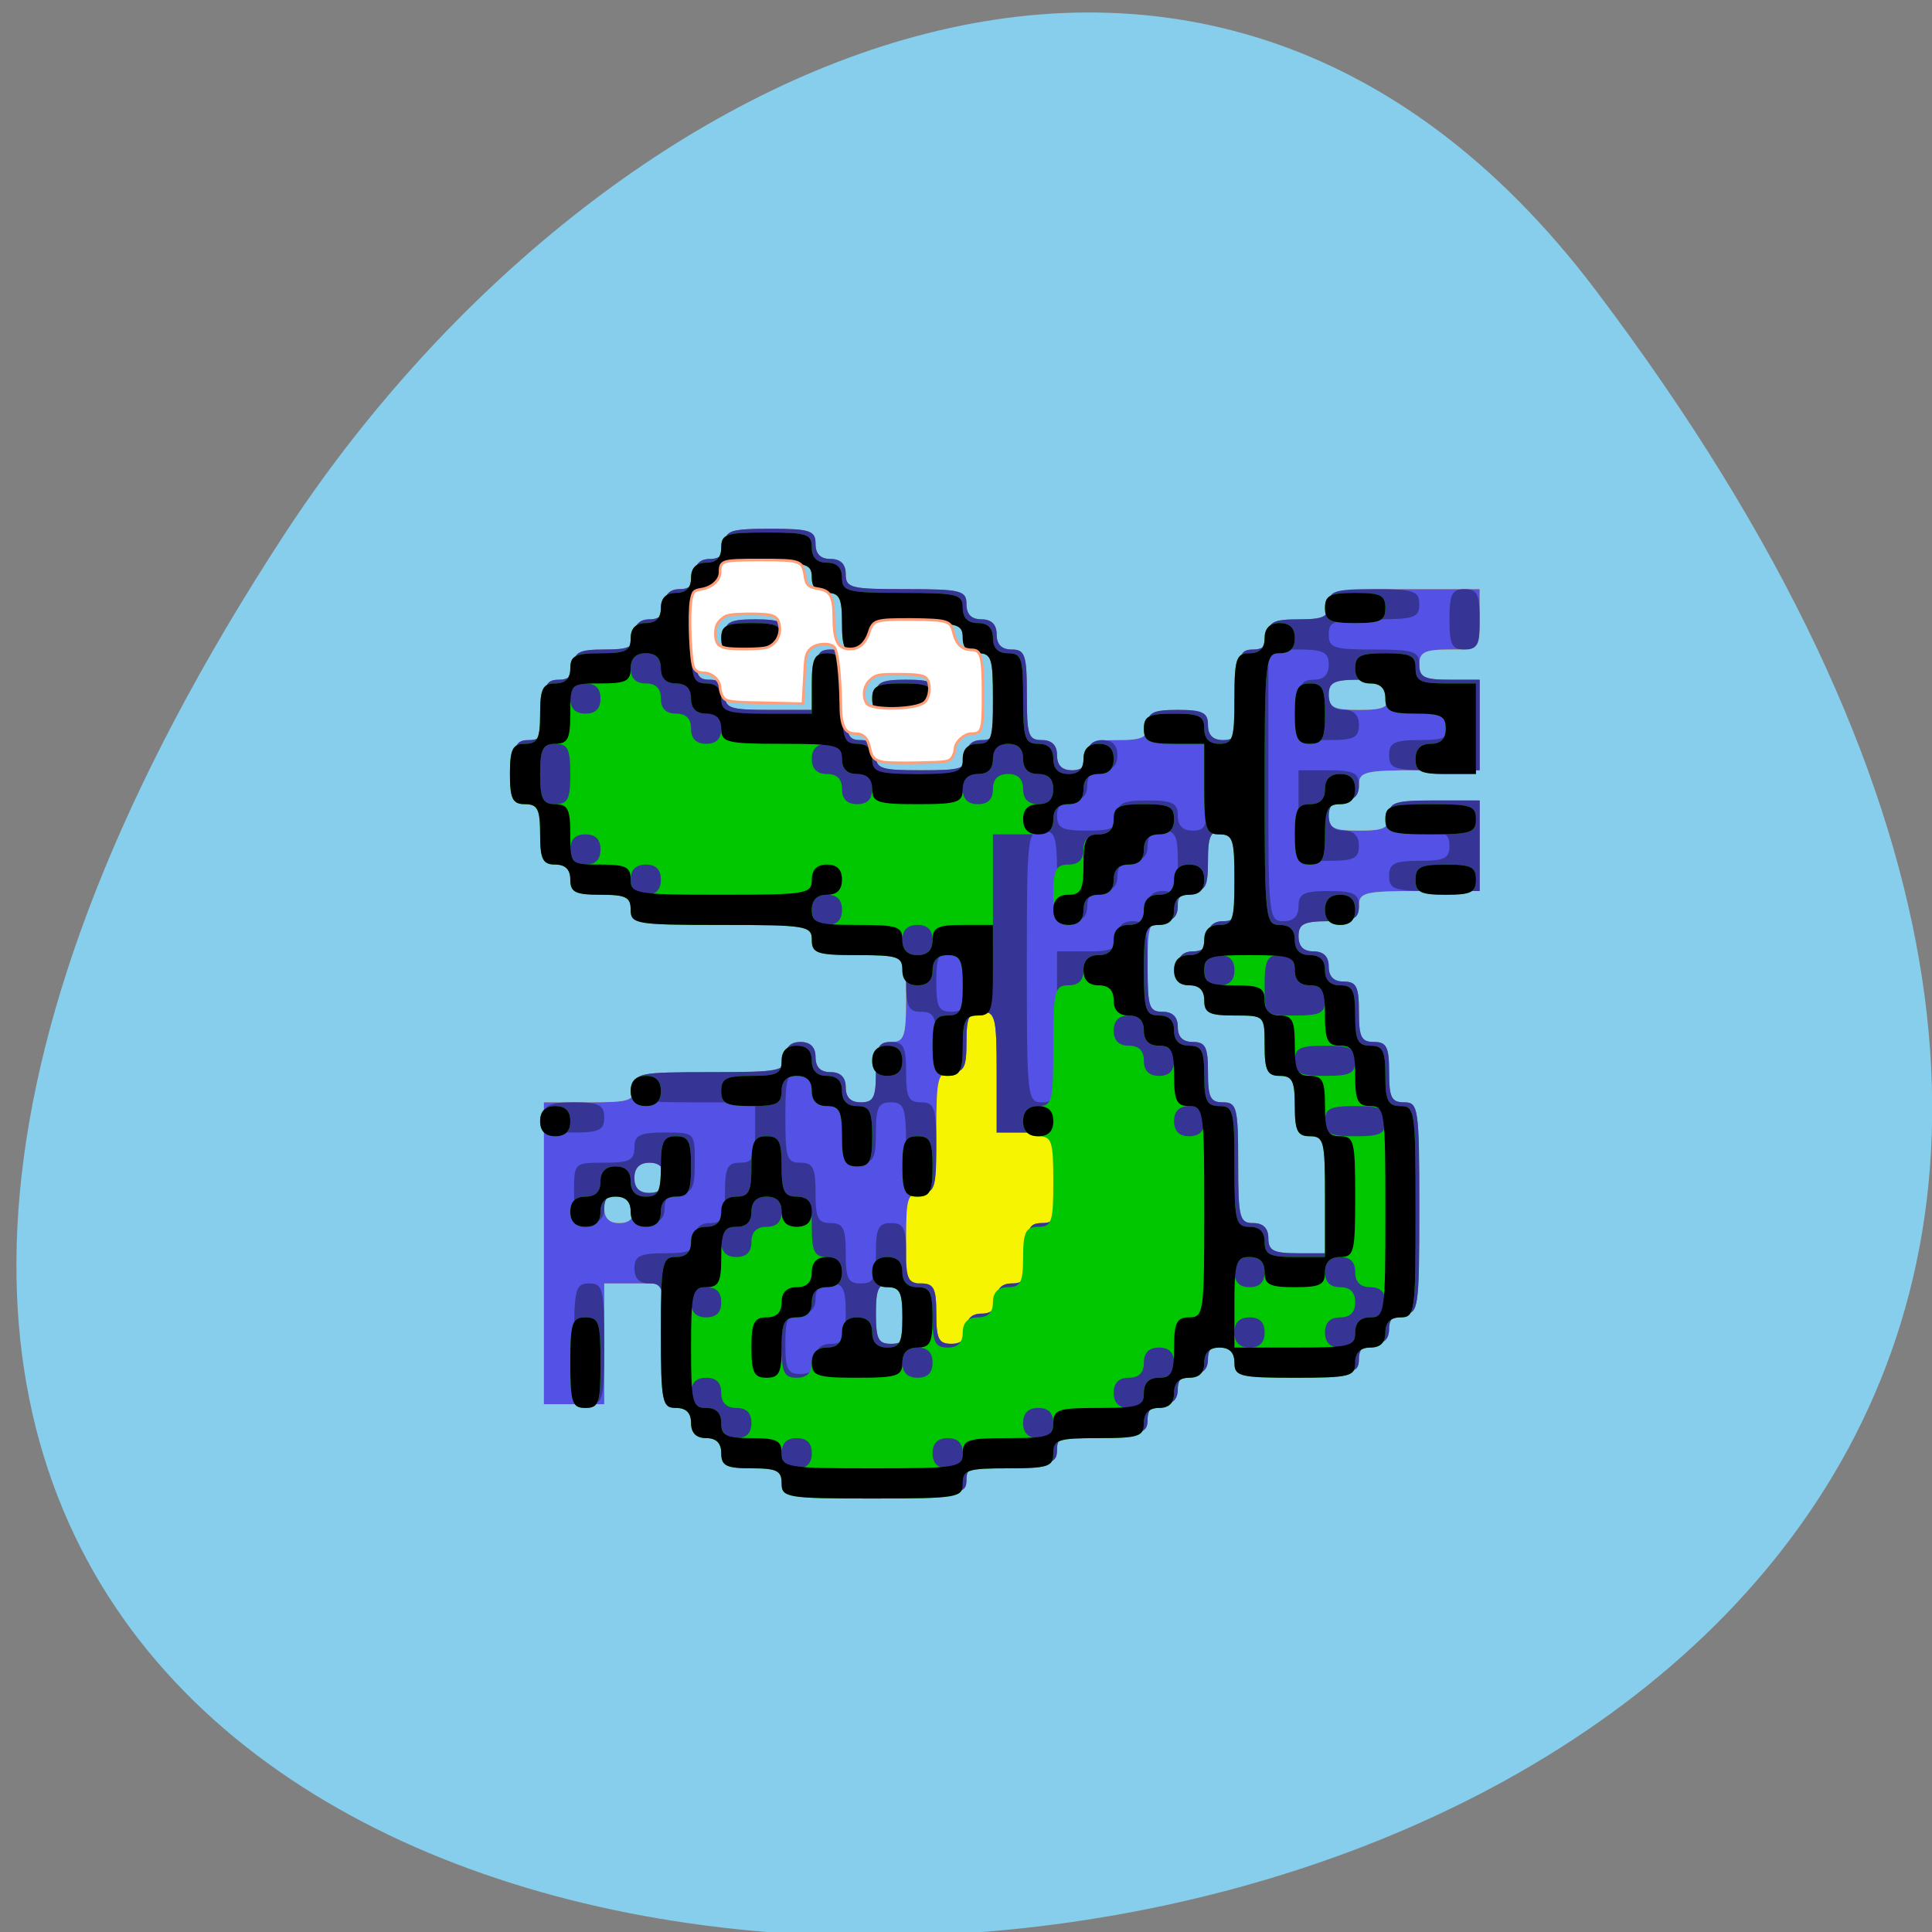 <svg xmlns="http://www.w3.org/2000/svg" viewBox="0 0 16 16"><rect x="0" y="0" width="16" height="16" fill="#808080" stroke="none"/><path d="m 13.223 2.414 c 12.508 16.578 -21.914 18.934 -10.867 2.01 c 2.52 -3.855 7.555 -6.402 10.867 -2.01" fill="#86ceeb"/><path d="m 6.504 12.254 c 0 -0.102 -0.043 -0.125 -0.25 -0.125 c -0.207 0 -0.25 -0.02 -0.25 -0.125 c 0 -0.082 -0.043 -0.125 -0.125 -0.125 c -0.082 0 -0.125 -0.039 -0.125 -0.125 c 0 -0.082 -0.043 -0.125 -0.125 -0.125 c -0.113 0 -0.125 -0.039 -0.125 -0.5 v -0.5 h -0.5 v 1 h -0.5 v -2.5 h 0.375 c 0.332 0 0.375 -0.012 0.375 -0.125 c 0 -0.117 0.043 -0.125 0.625 -0.125 c 0.582 0 0.625 -0.008 0.625 -0.125 c 0 -0.082 0.043 -0.125 0.125 -0.125 c 0.082 0 0.125 0.043 0.125 0.125 c 0 0.086 0.043 0.125 0.125 0.125 c 0.082 0 0.125 0.043 0.125 0.125 c 0 0.086 0.043 0.125 0.125 0.125 c 0.105 0 0.125 -0.039 0.125 -0.25 c 0 -0.207 0.02 -0.25 0.125 -0.25 c 0.109 0 0.125 -0.039 0.125 -0.375 v -0.375 h -0.375 c -0.332 0 -0.375 -0.012 -0.375 -0.125 c 0 -0.117 -0.043 -0.125 -0.75 -0.125 c -0.707 0 -0.75 -0.004 -0.75 -0.125 c 0 -0.102 -0.043 -0.125 -0.25 -0.125 c -0.207 0 -0.25 -0.02 -0.25 -0.125 c 0 -0.082 -0.043 -0.125 -0.125 -0.125 c -0.105 0 -0.125 -0.039 -0.125 -0.25 c 0 -0.207 -0.02 -0.25 -0.125 -0.25 c -0.105 0 -0.125 -0.039 -0.125 -0.25 c 0 -0.207 0.02 -0.25 0.125 -0.25 c 0.105 0 0.125 -0.039 0.125 -0.25 c 0 -0.207 0.02 -0.25 0.125 -0.25 c 0.082 0 0.125 -0.039 0.125 -0.125 c 0 -0.102 0.043 -0.125 0.25 -0.125 c 0.207 0 0.25 -0.02 0.25 -0.125 c 0 -0.082 0.043 -0.125 0.125 -0.125 c 0.082 0 0.125 -0.039 0.125 -0.125 c 0 -0.082 0.043 -0.125 0.125 -0.125 c 0.082 0 0.125 -0.039 0.125 -0.125 c 0 -0.082 0.043 -0.125 0.125 -0.125 c 0.082 0 0.125 -0.039 0.125 -0.125 c 0 -0.109 0.043 -0.125 0.375 -0.125 c 0.332 0 0.375 0.016 0.375 0.125 c 0 0.086 0.043 0.125 0.125 0.125 c 0.082 0 0.125 0.043 0.125 0.125 c 0 0.117 0.043 0.125 0.5 0.125 c 0.457 0 0.5 0.012 0.5 0.125 c 0 0.086 0.043 0.125 0.125 0.125 c 0.082 0 0.125 0.043 0.125 0.125 c 0 0.086 0.043 0.125 0.125 0.125 c 0.109 0 0.125 0.043 0.125 0.375 c 0 0.336 0.012 0.375 0.125 0.375 c 0.082 0 0.125 0.043 0.125 0.125 c 0 0.086 0.043 0.125 0.125 0.125 c 0.082 0 0.125 -0.039 0.125 -0.125 c 0 -0.102 0.043 -0.125 0.25 -0.125 c 0.207 0 0.25 -0.02 0.25 -0.125 c 0 -0.102 0.043 -0.125 0.25 -0.125 c 0.207 0 0.25 0.023 0.25 0.125 c 0 0.086 0.043 0.125 0.125 0.125 c 0.109 0 0.125 -0.039 0.125 -0.375 c 0 -0.332 0.012 -0.375 0.125 -0.375 c 0.082 0 0.125 -0.039 0.125 -0.125 c 0 -0.102 0.043 -0.125 0.25 -0.125 c 0.207 0 0.25 -0.02 0.25 -0.125 c 0 -0.117 0.043 -0.125 0.625 -0.125 h 0.625 v 0.25 c 0 0.25 0 0.25 -0.25 0.25 c -0.207 0 -0.25 0.023 -0.25 0.125 c 0 0.105 0.043 0.125 0.25 0.125 h 0.25 v 0.75 h -0.5 c -0.457 0 -0.5 0.012 -0.5 0.125 c 0 0.086 -0.043 0.125 -0.125 0.125 c -0.082 0 -0.125 0.043 -0.125 0.125 c 0 0.105 0.043 0.125 0.25 0.125 c 0.207 0 0.25 -0.02 0.25 -0.125 c 0 -0.109 0.043 -0.125 0.375 -0.125 h 0.375 v 0.75 h -0.5 c -0.457 0 -0.5 0.012 -0.5 0.125 c 0 0.105 -0.043 0.125 -0.25 0.125 c -0.207 0 -0.25 0.023 -0.25 0.125 c 0 0.086 0.043 0.125 0.125 0.125 c 0.082 0 0.125 0.043 0.125 0.125 c 0 0.086 0.043 0.125 0.125 0.125 c 0.105 0 0.125 0.043 0.125 0.25 c 0 0.211 0.02 0.25 0.125 0.25 c 0.105 0 0.125 0.043 0.125 0.25 c 0 0.211 0.02 0.25 0.125 0.25 c 0.117 0 0.125 0.043 0.125 0.875 c 0 0.836 -0.008 0.875 -0.125 0.875 c -0.082 0 -0.125 0.043 -0.125 0.125 c 0 0.086 -0.043 0.125 -0.125 0.125 c -0.082 0 -0.125 0.043 -0.125 0.125 c 0 0.117 -0.043 0.125 -0.5 0.125 c -0.457 0 -0.5 -0.008 -0.5 -0.125 c 0 -0.082 -0.043 -0.125 -0.125 -0.125 c -0.082 0 -0.125 0.043 -0.125 0.125 c 0 0.086 -0.043 0.125 -0.125 0.125 c -0.082 0 -0.125 0.043 -0.125 0.125 c 0 0.086 -0.043 0.125 -0.125 0.125 c -0.082 0 -0.125 0.043 -0.125 0.125 c 0 0.113 -0.043 0.125 -0.375 0.125 c -0.332 0 -0.375 0.016 -0.375 0.125 c 0 0.113 -0.043 0.125 -0.375 0.125 c -0.332 0 -0.375 0.016 -0.375 0.125 c 0 0.121 -0.043 0.125 -0.75 0.125 c -0.707 0 -0.75 -0.004 -0.75 -0.125 m 1 -1.375 c 0 -0.207 -0.02 -0.25 -0.125 -0.25 c -0.105 0 -0.125 0.043 -0.125 0.25 c 0 0.211 0.02 0.25 0.125 0.25 c 0.105 0 0.125 -0.039 0.125 -0.25 m 3.5 -1 c 0 -0.457 -0.012 -0.5 -0.125 -0.5 c -0.105 0 -0.125 -0.039 -0.125 -0.25 c 0 -0.207 -0.02 -0.25 -0.125 -0.25 c -0.105 0 -0.125 -0.039 -0.125 -0.25 c 0 -0.25 0 -0.25 -0.25 -0.25 c -0.207 0 -0.25 -0.02 -0.25 -0.125 c 0 -0.082 -0.043 -0.125 -0.125 -0.125 c -0.082 0 -0.125 -0.039 -0.125 -0.125 c 0 -0.082 0.043 -0.125 0.125 -0.125 c 0.082 0 0.125 -0.039 0.125 -0.125 c 0 -0.082 0.043 -0.125 0.125 -0.125 c 0.109 0 0.125 -0.039 0.125 -0.375 c 0 -0.332 -0.016 -0.375 -0.125 -0.375 c -0.105 0 -0.125 0.043 -0.125 0.25 c 0 0.211 -0.02 0.25 -0.125 0.25 c -0.082 0 -0.125 0.043 -0.125 0.125 c 0 0.086 -0.043 0.125 -0.125 0.125 c -0.113 0 -0.125 0.043 -0.125 0.375 c 0 0.336 0.012 0.375 0.125 0.375 c 0.082 0 0.125 0.043 0.125 0.125 c 0 0.086 0.043 0.125 0.125 0.125 c 0.105 0 0.125 0.043 0.125 0.25 c 0 0.211 0.02 0.25 0.125 0.25 c 0.113 0 0.125 0.043 0.125 0.5 c 0 0.461 0.012 0.5 0.125 0.5 c 0.082 0 0.125 0.043 0.125 0.125 c 0 0.105 0.043 0.125 0.25 0.125 h 0.25 m -5.75 -0.375 c 0 -0.082 0.043 -0.125 0.125 -0.125 c 0.082 0 0.125 -0.039 0.125 -0.125 c 0 -0.082 -0.043 -0.125 -0.125 -0.125 c -0.082 0 -0.125 0.043 -0.125 0.125 c 0 0.086 -0.043 0.125 -0.125 0.125 c -0.082 0 -0.125 0.043 -0.125 0.125 c 0 0.086 0.043 0.125 0.125 0.125 c 0.082 0 0.125 -0.039 0.125 -0.125 m 2.75 -3.75 c 0 -0.082 0.043 -0.125 0.125 -0.125 c 0.109 0 0.125 -0.039 0.125 -0.375 c 0 -0.332 -0.016 -0.375 -0.125 -0.375 c -0.082 0 -0.125 -0.039 -0.125 -0.125 c 0 -0.109 -0.043 -0.125 -0.375 -0.125 c -0.332 0 -0.375 0.016 -0.375 0.125 c 0 0.086 -0.043 0.125 -0.125 0.125 c -0.105 0 -0.125 -0.039 -0.125 -0.25 c 0 -0.207 -0.02 -0.25 -0.125 -0.25 c -0.082 0 -0.125 -0.039 -0.125 -0.125 c 0 -0.109 -0.043 -0.125 -0.375 -0.125 c -0.332 0 -0.375 0.016 -0.375 0.125 c 0 0.086 -0.043 0.125 -0.125 0.125 c -0.113 0 -0.125 0.043 -0.125 0.375 c 0 0.336 0.012 0.375 0.125 0.375 c 0.082 0 0.125 0.043 0.125 0.125 c 0 0.113 0.043 0.125 0.375 0.125 h 0.375 v -0.25 c 0 -0.207 0.02 -0.25 0.125 -0.25 c 0.109 0 0.125 0.043 0.125 0.375 c 0 0.336 0.012 0.375 0.125 0.375 c 0.082 0 0.125 0.043 0.125 0.125 c 0 0.113 0.043 0.125 0.375 0.125 c 0.332 0 0.375 -0.012 0.375 -0.125 m -0.75 -0.5 c 0 -0.102 0.043 -0.125 0.25 -0.125 c 0.207 0 0.25 0.023 0.25 0.125 c 0 0.105 -0.043 0.125 -0.25 0.125 c -0.207 0 -0.25 -0.02 -0.25 -0.125 m -1.25 -0.5 c 0 -0.102 0.043 -0.125 0.25 -0.125 c 0.207 0 0.25 0.023 0.25 0.125 c 0 0.105 -0.043 0.125 -0.25 0.125 c -0.207 0 -0.25 -0.02 -0.25 -0.125 m 5.5 0.5 c 0 -0.102 -0.043 -0.125 -0.25 -0.125 c -0.207 0 -0.25 0.023 -0.25 0.125 c 0 0.105 0.043 0.125 0.25 0.125 c 0.207 0 0.25 -0.02 0.25 -0.125" fill="#f6f400"/><path d="m 6.504 12.254 c 0 -0.102 -0.043 -0.125 -0.25 -0.125 c -0.207 0 -0.25 -0.02 -0.25 -0.125 c 0 -0.082 -0.043 -0.125 -0.125 -0.125 c -0.082 0 -0.125 -0.039 -0.125 -0.125 c 0 -0.082 -0.043 -0.125 -0.125 -0.125 c -0.113 0 -0.125 -0.039 -0.125 -0.5 v -0.5 h -0.5 v 1 h -0.5 v -2.5 h 0.375 c 0.332 0 0.375 -0.012 0.375 -0.125 c 0 -0.117 0.043 -0.125 0.625 -0.125 c 0.582 0 0.625 -0.008 0.625 -0.125 c 0 -0.082 0.043 -0.125 0.125 -0.125 c 0.082 0 0.125 0.043 0.125 0.125 c 0 0.086 0.043 0.125 0.125 0.125 c 0.082 0 0.125 0.043 0.125 0.125 c 0 0.086 0.043 0.125 0.125 0.125 c 0.105 0 0.125 -0.039 0.125 -0.25 c 0 -0.207 0.02 -0.25 0.125 -0.25 c 0.109 0 0.125 -0.039 0.125 -0.375 v -0.375 h -0.375 c -0.332 0 -0.375 -0.012 -0.375 -0.125 c 0 -0.117 -0.043 -0.125 -0.75 -0.125 c -0.707 0 -0.75 -0.004 -0.75 -0.125 c 0 -0.102 -0.043 -0.125 -0.25 -0.125 c -0.207 0 -0.25 -0.02 -0.25 -0.125 c 0 -0.082 -0.043 -0.125 -0.125 -0.125 c -0.105 0 -0.125 -0.039 -0.125 -0.25 c 0 -0.207 -0.02 -0.25 -0.125 -0.25 c -0.105 0 -0.125 -0.039 -0.125 -0.25 c 0 -0.207 0.02 -0.25 0.125 -0.25 c 0.105 0 0.125 -0.039 0.125 -0.25 c 0 -0.207 0.02 -0.25 0.125 -0.25 c 0.082 0 0.125 -0.039 0.125 -0.125 c 0 -0.102 0.043 -0.125 0.25 -0.125 c 0.207 0 0.25 -0.02 0.25 -0.125 c 0 -0.082 0.043 -0.125 0.125 -0.125 c 0.082 0 0.125 -0.039 0.125 -0.125 c 0 -0.082 0.043 -0.125 0.125 -0.125 c 0.082 0 0.125 -0.039 0.125 -0.125 c 0 -0.082 0.043 -0.125 0.125 -0.125 c 0.082 0 0.125 -0.039 0.125 -0.125 c 0 -0.109 0.043 -0.125 0.375 -0.125 c 0.332 0 0.375 0.016 0.375 0.125 c 0 0.086 0.043 0.125 0.125 0.125 c 0.082 0 0.125 0.043 0.125 0.125 c 0 0.117 0.043 0.125 0.5 0.125 c 0.457 0 0.5 0.012 0.5 0.125 c 0 0.086 0.043 0.125 0.125 0.125 c 0.082 0 0.125 0.043 0.125 0.125 c 0 0.086 0.043 0.125 0.125 0.125 c 0.109 0 0.125 0.043 0.125 0.375 c 0 0.336 0.012 0.375 0.125 0.375 c 0.082 0 0.125 0.043 0.125 0.125 c 0 0.086 0.043 0.125 0.125 0.125 c 0.082 0 0.125 -0.039 0.125 -0.125 c 0 -0.102 0.043 -0.125 0.25 -0.125 c 0.207 0 0.25 -0.02 0.25 -0.125 c 0 -0.102 0.043 -0.125 0.25 -0.125 c 0.207 0 0.25 0.023 0.25 0.125 c 0 0.086 0.043 0.125 0.125 0.125 c 0.109 0 0.125 -0.039 0.125 -0.375 c 0 -0.332 0.012 -0.375 0.125 -0.375 c 0.082 0 0.125 -0.039 0.125 -0.125 c 0 -0.102 0.043 -0.125 0.25 -0.125 c 0.207 0 0.25 -0.02 0.25 -0.125 c 0 -0.117 0.043 -0.125 0.625 -0.125 h 0.625 v 0.25 c 0 0.25 0 0.25 -0.25 0.25 c -0.207 0 -0.25 0.023 -0.25 0.125 c 0 0.105 0.043 0.125 0.25 0.125 h 0.25 v 0.75 h -0.5 c -0.457 0 -0.5 0.012 -0.5 0.125 c 0 0.086 -0.043 0.125 -0.125 0.125 c -0.082 0 -0.125 0.043 -0.125 0.125 c 0 0.105 0.043 0.125 0.25 0.125 c 0.207 0 0.25 -0.02 0.25 -0.125 c 0 -0.109 0.043 -0.125 0.375 -0.125 h 0.375 v 0.75 h -0.5 c -0.457 0 -0.5 0.012 -0.5 0.125 c 0 0.105 -0.043 0.125 -0.25 0.125 c -0.207 0 -0.25 0.023 -0.25 0.125 c 0 0.086 0.043 0.125 0.125 0.125 c 0.082 0 0.125 0.043 0.125 0.125 c 0 0.086 0.043 0.125 0.125 0.125 c 0.105 0 0.125 0.043 0.125 0.25 c 0 0.211 0.02 0.25 0.125 0.25 c 0.105 0 0.125 0.043 0.125 0.25 c 0 0.211 0.02 0.25 0.125 0.25 c 0.117 0 0.125 0.043 0.125 0.875 c 0 0.836 -0.008 0.875 -0.125 0.875 c -0.082 0 -0.125 0.043 -0.125 0.125 c 0 0.086 -0.043 0.125 -0.125 0.125 c -0.082 0 -0.125 0.043 -0.125 0.125 c 0 0.117 -0.043 0.125 -0.5 0.125 c -0.457 0 -0.5 -0.008 -0.5 -0.125 c 0 -0.082 -0.043 -0.125 -0.125 -0.125 c -0.082 0 -0.125 0.043 -0.125 0.125 c 0 0.086 -0.043 0.125 -0.125 0.125 c -0.082 0 -0.125 0.043 -0.125 0.125 c 0 0.086 -0.043 0.125 -0.125 0.125 c -0.082 0 -0.125 0.043 -0.125 0.125 c 0 0.113 -0.043 0.125 -0.375 0.125 c -0.332 0 -0.375 0.016 -0.375 0.125 c 0 0.113 -0.043 0.125 -0.375 0.125 c -0.332 0 -0.375 0.016 -0.375 0.125 c 0 0.121 -0.043 0.125 -0.75 0.125 c -0.707 0 -0.75 -0.004 -0.75 -0.125 m 1 -1.375 c 0 -0.207 0.02 -0.25 0.125 -0.25 c 0.105 0 0.125 0.043 0.125 0.25 c 0 0.211 0.02 0.25 0.125 0.25 c 0.082 0 0.125 -0.039 0.125 -0.125 c 0 -0.082 0.043 -0.125 0.125 -0.125 c 0.082 0 0.125 -0.039 0.125 -0.125 c 0 -0.082 0.043 -0.125 0.125 -0.125 c 0.105 0 0.125 -0.039 0.125 -0.25 c 0 -0.207 0.02 -0.25 0.125 -0.25 c 0.109 0 0.125 -0.039 0.125 -0.375 v -0.375 h -0.5 v -0.5 c 0 -0.457 -0.012 -0.5 -0.125 -0.5 c -0.105 0 -0.125 0.043 -0.125 0.25 c 0 0.211 -0.02 0.25 -0.125 0.25 c -0.113 0 -0.125 0.043 -0.125 0.5 c 0 0.461 -0.012 0.5 -0.125 0.5 c -0.113 0 -0.125 0.043 -0.125 0.375 c 0 0.336 -0.016 0.375 -0.125 0.375 c -0.105 0 -0.125 0.043 -0.125 0.25 c 0 0.211 0.02 0.25 0.125 0.25 c 0.105 0 0.125 -0.039 0.125 -0.25 m 3.5 -1 c 0 -0.457 -0.012 -0.5 -0.125 -0.5 c -0.105 0 -0.125 -0.039 -0.125 -0.25 c 0 -0.207 -0.02 -0.25 -0.125 -0.25 c -0.105 0 -0.125 -0.039 -0.125 -0.25 c 0 -0.25 0 -0.25 -0.25 -0.25 c -0.207 0 -0.25 -0.02 -0.25 -0.125 c 0 -0.082 -0.043 -0.125 -0.125 -0.125 c -0.082 0 -0.125 -0.039 -0.125 -0.125 c 0 -0.082 0.043 -0.125 0.125 -0.125 c 0.082 0 0.125 -0.039 0.125 -0.125 c 0 -0.082 0.043 -0.125 0.125 -0.125 c 0.109 0 0.125 -0.039 0.125 -0.375 c 0 -0.332 -0.016 -0.375 -0.125 -0.375 c -0.105 0 -0.125 0.043 -0.125 0.25 c 0 0.211 -0.02 0.25 -0.125 0.25 c -0.082 0 -0.125 0.043 -0.125 0.125 c 0 0.086 -0.043 0.125 -0.125 0.125 c -0.113 0 -0.125 0.043 -0.125 0.375 c 0 0.336 0.012 0.375 0.125 0.375 c 0.082 0 0.125 0.043 0.125 0.125 c 0 0.086 0.043 0.125 0.125 0.125 c 0.105 0 0.125 0.043 0.125 0.25 c 0 0.211 0.02 0.25 0.125 0.25 c 0.113 0 0.125 0.043 0.125 0.5 c 0 0.461 0.012 0.5 0.125 0.5 c 0.082 0 0.125 0.043 0.125 0.125 c 0 0.105 0.043 0.125 0.25 0.125 h 0.25 m -5.75 -0.375 c 0 -0.082 0.043 -0.125 0.125 -0.125 c 0.082 0 0.125 -0.039 0.125 -0.125 c 0 -0.082 -0.043 -0.125 -0.125 -0.125 c -0.082 0 -0.125 0.043 -0.125 0.125 c 0 0.086 -0.043 0.125 -0.125 0.125 c -0.082 0 -0.125 0.043 -0.125 0.125 c 0 0.086 0.043 0.125 0.125 0.125 c 0.082 0 0.125 -0.039 0.125 -0.125 m 2.75 -3.75 c 0 -0.082 0.043 -0.125 0.125 -0.125 c 0.109 0 0.125 -0.039 0.125 -0.375 c 0 -0.332 -0.016 -0.375 -0.125 -0.375 c -0.082 0 -0.125 -0.039 -0.125 -0.125 c 0 -0.109 -0.043 -0.125 -0.375 -0.125 c -0.332 0 -0.375 0.016 -0.375 0.125 c 0 0.086 -0.043 0.125 -0.125 0.125 c -0.105 0 -0.125 -0.039 -0.125 -0.25 c 0 -0.207 -0.02 -0.25 -0.125 -0.25 c -0.082 0 -0.125 -0.039 -0.125 -0.125 c 0 -0.109 -0.043 -0.125 -0.375 -0.125 c -0.332 0 -0.375 0.016 -0.375 0.125 c 0 0.086 -0.043 0.125 -0.125 0.125 c -0.113 0 -0.125 0.043 -0.125 0.375 c 0 0.336 0.012 0.375 0.125 0.375 c 0.082 0 0.125 0.043 0.125 0.125 c 0 0.113 0.043 0.125 0.375 0.125 h 0.375 v -0.25 c 0 -0.207 0.02 -0.25 0.125 -0.25 c 0.109 0 0.125 0.043 0.125 0.375 c 0 0.336 0.012 0.375 0.125 0.375 c 0.082 0 0.125 0.043 0.125 0.125 c 0 0.113 0.043 0.125 0.375 0.125 c 0.332 0 0.375 -0.012 0.375 -0.125 m -0.75 -0.5 c 0 -0.102 0.043 -0.125 0.25 -0.125 c 0.207 0 0.25 0.023 0.25 0.125 c 0 0.105 -0.043 0.125 -0.25 0.125 c -0.207 0 -0.25 -0.02 -0.25 -0.125 m -1.25 -0.5 c 0 -0.102 0.043 -0.125 0.25 -0.125 c 0.207 0 0.25 0.023 0.25 0.125 c 0 0.105 -0.043 0.125 -0.25 0.125 c -0.207 0 -0.25 -0.02 -0.25 -0.125 m 5.5 0.5 c 0 -0.102 -0.043 -0.125 -0.25 -0.125 c -0.207 0 -0.25 0.023 -0.25 0.125 c 0 0.105 0.043 0.125 0.25 0.125 c 0.207 0 0.25 -0.02 0.25 -0.125" fill="#5451e6"/><path d="m 6.504 12.254 c 0 -0.102 -0.043 -0.125 -0.25 -0.125 c -0.207 0 -0.25 -0.02 -0.25 -0.125 c 0 -0.082 -0.043 -0.125 -0.125 -0.125 c -0.082 0 -0.125 -0.039 -0.125 -0.125 c 0 -0.082 -0.043 -0.125 -0.125 -0.125 c -0.113 0 -0.125 -0.039 -0.125 -0.5 c 0 -0.457 -0.012 -0.5 -0.125 -0.5 c -0.082 0 -0.125 -0.039 -0.125 -0.125 c 0 -0.102 0.043 -0.125 0.25 -0.125 c 0.207 0 0.25 -0.02 0.25 -0.125 c 0 -0.082 0.043 -0.125 0.125 -0.125 c 0.105 0 0.125 -0.039 0.125 -0.25 c 0 -0.207 0.02 -0.25 0.125 -0.25 c 0.105 0 0.125 -0.039 0.125 -0.25 v -0.25 h -0.5 c -0.457 0 -0.5 -0.008 -0.5 -0.125 c 0 -0.117 0.043 -0.125 0.625 -0.125 c 0.582 0 0.625 -0.008 0.625 -0.125 c 0 -0.082 0.043 -0.125 0.125 -0.125 c 0.082 0 0.125 0.043 0.125 0.125 c 0 0.086 0.043 0.125 0.125 0.125 c 0.082 0 0.125 0.043 0.125 0.125 c 0 0.086 0.043 0.125 0.125 0.125 c 0.105 0 0.125 -0.039 0.125 -0.25 c 0 -0.207 0.02 -0.25 0.125 -0.25 c 0.105 0 0.125 0.043 0.125 0.25 c 0 0.211 0.02 0.25 0.125 0.25 c 0.109 0 0.125 0.043 0.125 0.375 c 0 0.336 -0.016 0.375 -0.125 0.375 c -0.113 0 -0.125 -0.039 -0.125 -0.375 c 0 -0.332 -0.016 -0.375 -0.125 -0.375 c -0.105 0 -0.125 0.043 -0.125 0.25 c 0 0.211 -0.02 0.25 -0.125 0.25 c -0.105 0 -0.125 -0.039 -0.125 -0.25 c 0 -0.207 -0.02 -0.25 -0.125 -0.25 c -0.082 0 -0.125 -0.039 -0.125 -0.125 c 0 -0.082 -0.043 -0.125 -0.125 -0.125 c -0.113 0 -0.125 0.043 -0.125 0.375 c 0 0.336 0.012 0.375 0.125 0.375 c 0.105 0 0.125 0.043 0.125 0.25 c 0 0.211 0.02 0.25 0.125 0.25 c 0.105 0 0.125 0.043 0.125 0.25 c 0 0.211 0.02 0.25 0.125 0.25 c 0.105 0 0.125 -0.039 0.125 -0.25 c 0 -0.207 0.02 -0.25 0.125 -0.25 c 0.105 0 0.125 0.043 0.125 0.25 c 0 0.211 0.02 0.25 0.125 0.25 c 0.105 0 0.125 0.043 0.125 0.25 c 0 0.211 0.02 0.25 0.125 0.25 c 0.082 0 0.125 -0.039 0.125 -0.125 c 0 -0.082 0.043 -0.125 0.125 -0.125 c 0.082 0 0.125 -0.039 0.125 -0.125 c 0 -0.082 0.043 -0.125 0.125 -0.125 c 0.105 0 0.125 -0.039 0.125 -0.25 c 0 -0.207 0.02 -0.25 0.125 -0.25 c 0.109 0 0.125 -0.039 0.125 -0.375 v -0.375 h -0.5 v -0.5 c 0 -0.457 -0.012 -0.5 -0.125 -0.5 c -0.105 0 -0.125 0.043 -0.125 0.25 c 0 0.211 -0.02 0.25 -0.125 0.25 c -0.105 0 -0.125 -0.039 -0.125 -0.25 c 0 -0.207 -0.02 -0.25 -0.125 -0.25 c -0.105 0 -0.125 -0.039 -0.125 -0.25 v -0.25 h -0.375 c -0.332 0 -0.375 -0.012 -0.375 -0.125 c 0 -0.117 -0.043 -0.125 -0.75 -0.125 c -0.707 0 -0.75 -0.004 -0.75 -0.125 c 0 -0.102 -0.043 -0.125 -0.25 -0.125 c -0.207 0 -0.25 -0.02 -0.25 -0.125 c 0 -0.082 -0.043 -0.125 -0.125 -0.125 c -0.105 0 -0.125 -0.039 -0.125 -0.25 c 0 -0.207 -0.02 -0.25 -0.125 -0.25 c -0.105 0 -0.125 -0.039 -0.125 -0.25 c 0 -0.207 0.02 -0.25 0.125 -0.25 c 0.105 0 0.125 -0.039 0.125 -0.25 c 0 -0.207 0.02 -0.25 0.125 -0.25 c 0.082 0 0.125 -0.039 0.125 -0.125 c 0 -0.102 0.043 -0.125 0.25 -0.125 c 0.207 0 0.25 -0.02 0.25 -0.125 c 0 -0.082 0.043 -0.125 0.125 -0.125 c 0.082 0 0.125 -0.039 0.125 -0.125 c 0 -0.082 0.043 -0.125 0.125 -0.125 c 0.082 0 0.125 -0.039 0.125 -0.125 c 0 -0.082 0.043 -0.125 0.125 -0.125 c 0.082 0 0.125 -0.039 0.125 -0.125 c 0 -0.109 0.043 -0.125 0.375 -0.125 c 0.332 0 0.375 0.016 0.375 0.125 c 0 0.086 0.043 0.125 0.125 0.125 c 0.082 0 0.125 0.043 0.125 0.125 c 0 0.117 0.043 0.125 0.5 0.125 c 0.457 0 0.5 0.012 0.5 0.125 c 0 0.086 0.043 0.125 0.125 0.125 c 0.082 0 0.125 0.043 0.125 0.125 c 0 0.086 0.043 0.125 0.125 0.125 c 0.109 0 0.125 0.043 0.125 0.375 c 0 0.336 0.012 0.375 0.125 0.375 c 0.082 0 0.125 0.043 0.125 0.125 c 0 0.086 0.043 0.125 0.125 0.125 c 0.082 0 0.125 -0.039 0.125 -0.125 c 0 -0.082 0.043 -0.125 0.125 -0.125 c 0.082 0 0.125 0.043 0.125 0.125 c 0 0.086 -0.043 0.125 -0.125 0.125 c -0.082 0 -0.125 0.043 -0.125 0.125 c 0 0.086 -0.043 0.125 -0.125 0.125 c -0.082 0 -0.125 0.043 -0.125 0.125 c 0 0.105 0.043 0.125 0.25 0.125 c 0.207 0 0.25 -0.02 0.25 -0.125 c 0 -0.102 0.043 -0.125 0.25 -0.125 c 0.207 0 0.25 0.023 0.25 0.125 c 0 0.086 0.043 0.125 0.125 0.125 c 0.109 0 0.125 -0.039 0.125 -0.375 v -0.375 h -0.25 c -0.207 0 -0.25 -0.02 -0.25 -0.125 c 0 -0.102 0.043 -0.125 0.25 -0.125 c 0.207 0 0.25 0.023 0.25 0.125 c 0 0.086 0.043 0.125 0.125 0.125 c 0.109 0 0.125 -0.039 0.125 -0.375 c 0 -0.332 0.012 -0.375 0.125 -0.375 c 0.082 0 0.125 -0.039 0.125 -0.125 c 0 -0.102 0.043 -0.125 0.25 -0.125 c 0.207 0 0.25 -0.02 0.25 -0.125 c 0 -0.109 0.043 -0.125 0.375 -0.125 c 0.332 0 0.375 0.016 0.375 0.125 c 0 0.113 -0.043 0.125 -0.375 0.125 c -0.332 0 -0.375 0.016 -0.375 0.125 c 0 0.113 0.043 0.125 0.375 0.125 c 0.332 0 0.375 0.016 0.375 0.125 c 0 0.105 0.043 0.125 0.25 0.125 h 0.25 v 0.75 h -0.375 c -0.332 0 -0.375 -0.012 -0.375 -0.125 c 0 -0.102 0.043 -0.125 0.25 -0.125 c 0.207 0 0.25 -0.02 0.25 -0.125 c 0 -0.102 -0.043 -0.125 -0.25 -0.125 c -0.207 0 -0.25 -0.02 -0.25 -0.125 c 0 -0.102 -0.043 -0.125 -0.25 -0.125 c -0.207 0 -0.25 0.023 -0.25 0.125 c 0 0.086 0.043 0.125 0.125 0.125 c 0.082 0 0.125 0.043 0.125 0.125 c 0 0.105 -0.043 0.125 -0.25 0.125 c -0.25 0 -0.25 0 -0.25 -0.25 c 0 -0.207 0.02 -0.25 0.125 -0.25 c 0.082 0 0.125 -0.039 0.125 -0.125 c 0 -0.102 -0.043 -0.125 -0.25 -0.125 h -0.25 v 1.125 c 0 1.086 0.004 1.125 0.125 1.125 c 0.082 0 0.125 -0.039 0.125 -0.125 c 0 -0.102 0.043 -0.125 0.25 -0.125 c 0.207 0 0.25 0.023 0.25 0.125 c 0 0.105 -0.043 0.125 -0.25 0.125 c -0.207 0 -0.25 0.023 -0.25 0.125 c 0 0.086 0.043 0.125 0.125 0.125 c 0.082 0 0.125 0.043 0.125 0.125 c 0 0.086 0.043 0.125 0.125 0.125 c 0.105 0 0.125 0.043 0.125 0.25 c 0 0.211 0.02 0.25 0.125 0.25 c 0.105 0 0.125 0.043 0.125 0.25 c 0 0.211 0.02 0.25 0.125 0.25 c 0.117 0 0.125 0.043 0.125 0.875 c 0 0.836 -0.008 0.875 -0.125 0.875 c -0.082 0 -0.125 0.043 -0.125 0.125 c 0 0.086 -0.043 0.125 -0.125 0.125 c -0.082 0 -0.125 0.043 -0.125 0.125 c 0 0.117 -0.043 0.125 -0.5 0.125 c -0.457 0 -0.5 -0.008 -0.5 -0.125 c 0 -0.082 -0.043 -0.125 -0.125 -0.125 c -0.082 0 -0.125 0.043 -0.125 0.125 c 0 0.086 -0.043 0.125 -0.125 0.125 c -0.082 0 -0.125 0.043 -0.125 0.125 c 0 0.086 -0.043 0.125 -0.125 0.125 c -0.082 0 -0.125 0.043 -0.125 0.125 c 0 0.113 -0.043 0.125 -0.375 0.125 c -0.332 0 -0.375 0.016 -0.375 0.125 c 0 0.113 -0.043 0.125 -0.375 0.125 c -0.332 0 -0.375 0.016 -0.375 0.125 c 0 0.121 -0.043 0.125 -0.75 0.125 c -0.707 0 -0.75 -0.004 -0.75 -0.125 m 0.25 -1 c 0 -0.082 0.043 -0.125 0.125 -0.125 c 0.105 0 0.125 -0.039 0.125 -0.25 c 0 -0.207 -0.02 -0.25 -0.125 -0.25 c -0.082 0 -0.125 0.043 -0.125 0.125 c 0 0.086 -0.043 0.125 -0.125 0.125 c -0.105 0 -0.125 0.043 -0.125 0.25 c 0 0.211 0.02 0.25 0.125 0.25 c 0.082 0 0.125 -0.039 0.125 -0.125 m 0.75 -0.375 c 0 -0.207 -0.02 -0.25 -0.125 -0.25 c -0.105 0 -0.125 0.043 -0.125 0.25 c 0 0.211 0.02 0.25 0.125 0.25 c 0.105 0 0.125 -0.039 0.125 -0.25 m 3.5 -1 c 0 -0.457 -0.012 -0.5 -0.125 -0.5 c -0.105 0 -0.125 -0.039 -0.125 -0.25 c 0 -0.207 -0.02 -0.25 -0.125 -0.25 c -0.105 0 -0.125 -0.039 -0.125 -0.25 c 0 -0.25 0 -0.25 -0.25 -0.25 c -0.207 0 -0.25 -0.02 -0.25 -0.125 c 0 -0.082 -0.043 -0.125 -0.125 -0.125 c -0.082 0 -0.125 -0.039 -0.125 -0.125 c 0 -0.082 0.043 -0.125 0.125 -0.125 c 0.082 0 0.125 -0.039 0.125 -0.125 c 0 -0.082 0.043 -0.125 0.125 -0.125 c 0.109 0 0.125 -0.039 0.125 -0.375 c 0 -0.332 -0.016 -0.375 -0.125 -0.375 c -0.105 0 -0.125 0.043 -0.125 0.25 c 0 0.211 -0.02 0.25 -0.125 0.25 c -0.105 0 -0.125 -0.039 -0.125 -0.25 c 0 -0.207 -0.02 -0.25 -0.125 -0.25 c -0.082 0 -0.125 0.043 -0.125 0.125 c 0 0.086 -0.043 0.125 -0.125 0.125 c -0.082 0 -0.125 0.043 -0.125 0.125 c 0 0.086 -0.043 0.125 -0.125 0.125 c -0.082 0 -0.125 0.043 -0.125 0.125 c 0 0.086 -0.043 0.125 -0.125 0.125 c -0.113 0 -0.125 -0.039 -0.125 -0.375 c 0 -0.332 -0.016 -0.375 -0.125 -0.375 c -0.121 0 -0.125 0.043 -0.125 1.125 c 0 1.086 0.004 1.125 0.125 1.125 c 0.117 0 0.125 -0.039 0.125 -0.625 v -0.625 h 0.25 c 0.207 0 0.25 -0.02 0.25 -0.125 c 0 -0.082 0.043 -0.125 0.125 -0.125 c 0.109 0 0.125 0.043 0.125 0.375 c 0 0.336 0.012 0.375 0.125 0.375 c 0.082 0 0.125 0.043 0.125 0.125 c 0 0.086 0.043 0.125 0.125 0.125 c 0.105 0 0.125 0.043 0.125 0.25 c 0 0.211 0.02 0.25 0.125 0.25 c 0.113 0 0.125 0.043 0.125 0.5 c 0 0.461 0.012 0.5 0.125 0.5 c 0.082 0 0.125 0.043 0.125 0.125 c 0 0.105 0.043 0.125 0.25 0.125 h 0.25 m -1.5 -2.875 c 0 -0.082 0.043 -0.125 0.125 -0.125 c 0.082 0 0.125 0.043 0.125 0.125 c 0 0.086 -0.043 0.125 -0.125 0.125 c -0.082 0 -0.125 -0.039 -0.125 -0.125 m -1.5 0.625 c 0 -0.207 -0.02 -0.25 -0.125 -0.25 c -0.105 0 -0.125 0.043 -0.125 0.25 c 0 0.211 0.02 0.25 0.125 0.25 c 0.105 0 0.125 -0.039 0.125 -0.25 m 0 -1.875 c 0 -0.082 0.043 -0.125 0.125 -0.125 c 0.109 0 0.125 -0.039 0.125 -0.375 c 0 -0.332 -0.016 -0.375 -0.125 -0.375 c -0.082 0 -0.125 -0.039 -0.125 -0.125 c 0 -0.109 -0.043 -0.125 -0.375 -0.125 c -0.332 0 -0.375 0.016 -0.375 0.125 c 0 0.086 -0.043 0.125 -0.125 0.125 c -0.105 0 -0.125 -0.039 -0.125 -0.25 c 0 -0.207 -0.02 -0.25 -0.125 -0.25 c -0.082 0 -0.125 -0.039 -0.125 -0.125 c 0 -0.109 -0.043 -0.125 -0.375 -0.125 c -0.332 0 -0.375 0.016 -0.375 0.125 c 0 0.086 -0.043 0.125 -0.125 0.125 c -0.113 0 -0.125 0.043 -0.125 0.375 c 0 0.336 0.012 0.375 0.125 0.375 c 0.082 0 0.125 0.043 0.125 0.125 c 0 0.113 0.043 0.125 0.375 0.125 h 0.375 v -0.25 c 0 -0.207 0.02 -0.25 0.125 -0.25 c 0.109 0 0.125 0.043 0.125 0.375 c 0 0.336 0.012 0.375 0.125 0.375 c 0.082 0 0.125 0.043 0.125 0.125 c 0 0.113 0.043 0.125 0.375 0.125 c 0.332 0 0.375 -0.012 0.375 -0.125 m -0.75 -0.5 c 0 -0.102 0.043 -0.125 0.25 -0.125 c 0.207 0 0.25 0.023 0.25 0.125 c 0 0.105 -0.043 0.125 -0.25 0.125 c -0.207 0 -0.25 -0.02 -0.25 -0.125 m -1.25 -0.5 c 0 -0.102 0.043 -0.125 0.25 -0.125 c 0.207 0 0.25 0.023 0.25 0.125 c 0 0.105 -0.043 0.125 -0.25 0.125 c -0.207 0 -0.25 -0.02 -0.25 -0.125 m -1.25 5.875 c 0 -0.457 0.012 -0.5 0.125 -0.5 c 0.113 0 0.125 0.043 0.125 0.5 c 0 0.461 -0.012 0.5 -0.125 0.5 c -0.113 0 -0.125 -0.039 -0.125 -0.5 m 0 -1.25 c 0 -0.25 0 -0.25 0.25 -0.25 c 0.207 0 0.25 -0.02 0.25 -0.125 c 0 -0.102 0.043 -0.125 0.25 -0.125 c 0.25 0 0.25 0 0.25 0.25 c 0 0.211 -0.02 0.25 -0.125 0.25 c -0.082 0 -0.125 0.043 -0.125 0.125 c 0 0.086 -0.043 0.125 -0.125 0.125 c -0.082 0 -0.125 -0.039 -0.125 -0.125 c 0 -0.082 -0.043 -0.125 -0.125 -0.125 c -0.082 0 -0.125 0.043 -0.125 0.125 c 0 0.086 -0.043 0.125 -0.125 0.125 c -0.105 0 -0.125 -0.039 -0.125 -0.25 m 0.75 -0.125 c 0 -0.082 -0.043 -0.125 -0.125 -0.125 c -0.082 0 -0.125 0.043 -0.125 0.125 c 0 0.086 0.043 0.125 0.125 0.125 c 0.082 0 0.125 -0.039 0.125 -0.125 m -1 -0.5 c 0 -0.102 0.043 -0.125 0.25 -0.125 c 0.207 0 0.25 0.023 0.25 0.125 c 0 0.105 -0.043 0.125 -0.25 0.125 c -0.207 0 -0.25 -0.02 -0.25 -0.125 m 7 -2 c 0 -0.102 0.043 -0.125 0.25 -0.125 c 0.207 0 0.25 -0.02 0.25 -0.125 c 0 -0.102 -0.043 -0.125 -0.25 -0.125 c -0.207 0 -0.25 -0.02 -0.25 -0.125 c 0 -0.109 0.043 -0.125 0.375 -0.125 h 0.375 v 0.75 h -0.375 c -0.332 0 -0.375 -0.012 -0.375 -0.125 m -0.75 -0.5 v -0.375 h 0.25 c 0.207 0 0.25 0.023 0.25 0.125 c 0 0.086 -0.043 0.125 -0.125 0.125 c -0.082 0 -0.125 0.043 -0.125 0.125 c 0 0.086 0.043 0.125 0.125 0.125 c 0.082 0 0.125 0.043 0.125 0.125 c 0 0.105 -0.043 0.125 -0.25 0.125 h -0.25 m 1.25 -2 c 0 -0.207 0.02 -0.25 0.125 -0.25 c 0.105 0 0.125 0.043 0.125 0.25 c 0 0.211 -0.02 0.25 -0.125 0.25 c -0.105 0 -0.125 -0.039 -0.125 -0.25" fill="#363595"/><path d="m 6.473 12.285 c 0 -0.105 -0.039 -0.125 -0.25 -0.125 c -0.207 0 -0.25 -0.02 -0.25 -0.125 c 0 -0.082 -0.039 -0.125 -0.125 -0.125 c -0.082 0 -0.125 -0.043 -0.125 -0.125 c 0 -0.082 -0.039 -0.125 -0.125 -0.125 c -0.113 0 -0.125 -0.043 -0.125 -0.625 c 0 -0.582 0.012 -0.625 0.125 -0.625 c 0.086 0 0.125 -0.043 0.125 -0.125 c 0 -0.082 0.043 -0.125 0.125 -0.125 c 0.086 0 0.125 -0.043 0.125 -0.125 c 0 -0.082 0.043 -0.125 0.125 -0.125 c 0.105 0 0.125 -0.043 0.125 -0.25 c 0 -0.207 0.023 -0.25 0.125 -0.25 c 0.105 0 0.125 0.043 0.125 0.25 c 0 0.207 0.023 0.25 0.125 0.25 c 0.105 0 0.125 0.043 0.125 0.25 c 0 0.207 0.023 0.25 0.125 0.25 c 0.086 0 0.125 0.043 0.125 0.125 c 0 0.082 -0.039 0.125 -0.125 0.125 c -0.082 0 -0.125 0.043 -0.125 0.125 c 0 0.082 -0.039 0.125 -0.125 0.125 c -0.102 0 -0.125 0.043 -0.125 0.25 c 0 0.207 0.023 0.25 0.125 0.25 c 0.086 0 0.125 -0.043 0.125 -0.125 c 0 -0.082 0.043 -0.125 0.125 -0.125 c 0.086 0 0.125 -0.043 0.125 -0.125 c 0 -0.082 0.043 -0.125 0.125 -0.125 c 0.086 0 0.125 0.043 0.125 0.125 c 0 0.082 0.043 0.125 0.125 0.125 c 0.105 0 0.125 -0.043 0.125 -0.25 c 0 -0.207 -0.02 -0.25 -0.125 -0.25 c -0.082 0 -0.125 -0.043 -0.125 -0.125 c 0 -0.082 0.043 -0.125 0.125 -0.125 c 0.086 0 0.125 0.043 0.125 0.125 c 0 0.082 0.043 0.125 0.125 0.125 c 0.105 0 0.125 0.043 0.125 0.25 c 0 0.207 0.023 0.25 0.125 0.25 c 0.086 0 0.125 -0.043 0.125 -0.125 c 0 -0.082 0.043 -0.125 0.125 -0.125 c 0.086 0 0.125 -0.043 0.125 -0.125 c 0 -0.082 0.043 -0.125 0.125 -0.125 c 0.105 0 0.125 -0.043 0.125 -0.25 c 0 -0.207 0.023 -0.25 0.125 -0.25 c 0.113 0 0.125 -0.043 0.125 -0.375 c 0 -0.332 -0.012 -0.375 -0.125 -0.375 c -0.082 0 -0.125 -0.043 -0.125 -0.125 c 0 -0.082 0.043 -0.125 0.125 -0.125 c 0.117 0 0.125 -0.043 0.125 -0.5 c 0 -0.457 0.012 -0.5 0.125 -0.5 c 0.086 0 0.125 -0.043 0.125 -0.125 c 0 -0.082 0.043 -0.125 0.125 -0.125 c 0.086 0 0.125 -0.043 0.125 -0.125 c 0 -0.082 0.043 -0.125 0.125 -0.125 c 0.086 0 0.125 -0.043 0.125 -0.125 c 0 -0.082 0.043 -0.125 0.125 -0.125 c 0.086 0 0.125 -0.043 0.125 -0.125 c 0 -0.082 0.043 -0.125 0.125 -0.125 c 0.086 0 0.125 0.043 0.125 0.125 c 0 0.082 -0.039 0.125 -0.125 0.125 c -0.082 0 -0.125 0.043 -0.125 0.125 c 0 0.082 -0.039 0.125 -0.125 0.125 c -0.109 0 -0.125 0.043 -0.125 0.375 c 0 0.332 0.016 0.375 0.125 0.375 c 0.086 0 0.125 0.043 0.125 0.125 c 0 0.082 0.043 0.125 0.125 0.125 c 0.105 0 0.125 0.043 0.125 0.25 c 0 0.207 0.023 0.25 0.125 0.25 c 0.117 0 0.125 0.043 0.125 0.5 c 0 0.457 0.012 0.5 0.125 0.5 c 0.086 0 0.125 0.043 0.125 0.125 c 0 0.105 0.043 0.125 0.25 0.125 h 0.25 v -0.5 c 0 -0.457 -0.008 -0.5 -0.125 -0.5 c -0.102 0 -0.125 -0.043 -0.125 -0.25 c 0 -0.207 -0.02 -0.25 -0.125 -0.25 c -0.102 0 -0.125 -0.043 -0.125 -0.25 c 0 -0.25 0 -0.25 -0.25 -0.25 c -0.207 0 -0.25 -0.02 -0.25 -0.125 c 0 -0.082 -0.039 -0.125 -0.125 -0.125 c -0.082 0 -0.125 -0.043 -0.125 -0.125 c 0 -0.082 0.043 -0.125 0.125 -0.125 c 0.086 0 0.125 -0.043 0.125 -0.125 c 0 -0.082 0.043 -0.125 0.125 -0.125 c 0.113 0 0.125 -0.043 0.125 -0.375 c 0 -0.332 -0.012 -0.375 -0.125 -0.375 c -0.109 0 -0.125 -0.043 -0.125 -0.375 v -0.375 h -0.25 c -0.207 0 -0.25 -0.02 -0.25 -0.125 c 0 -0.105 0.043 -0.125 0.25 -0.125 c 0.211 0 0.25 0.02 0.25 0.125 c 0 0.082 0.043 0.125 0.125 0.125 c 0.113 0 0.125 -0.043 0.125 -0.375 c 0 -0.332 0.016 -0.375 0.125 -0.375 c 0.086 0 0.125 -0.043 0.125 -0.125 c 0 -0.082 0.043 -0.125 0.125 -0.125 c 0.086 0 0.125 0.043 0.125 0.125 c 0 0.082 -0.039 0.125 -0.125 0.125 c -0.117 0 -0.125 0.043 -0.125 1.125 c 0 1.082 0.008 1.125 0.125 1.125 c 0.086 0 0.125 0.043 0.125 0.125 c 0 0.082 0.043 0.125 0.125 0.125 c 0.086 0 0.125 0.043 0.125 0.125 c 0 0.082 0.043 0.125 0.125 0.125 c 0.105 0 0.125 0.043 0.125 0.25 c 0 0.207 0.023 0.25 0.125 0.25 c 0.105 0 0.125 0.043 0.125 0.25 c 0 0.207 0.023 0.25 0.125 0.25 c 0.121 0 0.125 0.043 0.125 0.875 c 0 0.832 -0.004 0.875 -0.125 0.875 c -0.082 0 -0.125 0.043 -0.125 0.125 c 0 0.082 -0.039 0.125 -0.125 0.125 c -0.082 0 -0.125 0.043 -0.125 0.125 c 0 0.113 -0.039 0.125 -0.5 0.125 c -0.457 0 -0.5 -0.012 -0.5 -0.125 c 0 -0.082 -0.039 -0.125 -0.125 -0.125 c -0.082 0 -0.125 0.043 -0.125 0.125 c 0 0.082 -0.039 0.125 -0.125 0.125 c -0.082 0 -0.125 0.043 -0.125 0.125 c 0 0.082 -0.039 0.125 -0.125 0.125 c -0.082 0 -0.125 0.043 -0.125 0.125 c 0 0.109 -0.039 0.125 -0.375 0.125 c -0.332 0 -0.375 0.012 -0.375 0.125 c 0 0.109 -0.039 0.125 -0.375 0.125 c -0.332 0 -0.375 0.012 -0.375 0.125 c 0 0.117 -0.039 0.125 -0.75 0.125 c -0.707 0 -0.75 -0.008 -0.75 -0.125 m 0.25 -0.25 c 0 -0.082 -0.039 -0.125 -0.125 -0.125 c -0.082 0 -0.125 0.043 -0.125 0.125 c 0 0.082 0.043 0.125 0.125 0.125 c 0.086 0 0.125 -0.043 0.125 -0.125 m 1.25 0 c 0 -0.082 -0.039 -0.125 -0.125 -0.125 c -0.082 0 -0.125 0.043 -0.125 0.125 c 0 0.082 0.043 0.125 0.125 0.125 c 0.086 0 0.125 -0.043 0.125 -0.125 m -1.75 -0.25 c 0 -0.082 -0.039 -0.125 -0.125 -0.125 c -0.082 0 -0.125 -0.043 -0.125 -0.125 c 0 -0.082 -0.039 -0.125 -0.125 -0.125 c -0.082 0 -0.125 0.043 -0.125 0.125 c 0 0.082 0.043 0.125 0.125 0.125 c 0.086 0 0.125 0.043 0.125 0.125 c 0 0.082 0.043 0.125 0.125 0.125 c 0.086 0 0.125 -0.043 0.125 -0.125 m 2.5 0 c 0 -0.082 -0.039 -0.125 -0.125 -0.125 c -0.082 0 -0.125 0.043 -0.125 0.125 c 0 0.082 0.043 0.125 0.125 0.125 c 0.086 0 0.125 -0.043 0.125 -0.125 m 0.75 -0.25 c 0 -0.082 0.043 -0.125 0.125 -0.125 c 0.086 0 0.125 -0.043 0.125 -0.125 c 0 -0.082 -0.039 -0.125 -0.125 -0.125 c -0.082 0 -0.125 0.043 -0.125 0.125 c 0 0.082 -0.039 0.125 -0.125 0.125 c -0.082 0 -0.125 0.043 -0.125 0.125 c 0 0.082 0.043 0.125 0.125 0.125 c 0.086 0 0.125 -0.043 0.125 -0.125 m -1.75 -0.25 c 0 -0.082 -0.039 -0.125 -0.125 -0.125 c -0.082 0 -0.125 0.043 -0.125 0.125 c 0 0.082 0.043 0.125 0.125 0.125 c 0.086 0 0.125 -0.043 0.125 -0.125 m 2.75 -0.25 c 0 -0.082 -0.039 -0.125 -0.125 -0.125 c -0.082 0 -0.125 0.043 -0.125 0.125 c 0 0.082 0.043 0.125 0.125 0.125 c 0.086 0 0.125 -0.043 0.125 -0.125 m 0.75 0 c 0 -0.082 0.043 -0.125 0.125 -0.125 c 0.086 0 0.125 -0.043 0.125 -0.125 c 0 -0.082 -0.039 -0.125 -0.125 -0.125 c -0.082 0 -0.125 -0.043 -0.125 -0.125 c 0 -0.082 -0.039 -0.125 -0.125 -0.125 c -0.082 0 -0.125 0.043 -0.125 0.125 c 0 0.082 0.043 0.125 0.125 0.125 c 0.086 0 0.125 0.043 0.125 0.125 c 0 0.082 -0.039 0.125 -0.125 0.125 c -0.082 0 -0.125 0.043 -0.125 0.125 c 0 0.082 0.043 0.125 0.125 0.125 c 0.086 0 0.125 -0.043 0.125 -0.125 m -5.25 -0.25 c 0 -0.082 -0.039 -0.125 -0.125 -0.125 c -0.082 0 -0.125 0.043 -0.125 0.125 c 0 0.082 0.043 0.125 0.125 0.125 c 0.086 0 0.125 -0.043 0.125 -0.125 m 4.5 -0.25 c 0 -0.082 -0.039 -0.125 -0.125 -0.125 c -0.082 0 -0.125 0.043 -0.125 0.125 c 0 0.082 0.043 0.125 0.125 0.125 c 0.086 0 0.125 -0.043 0.125 -0.125 m -4.25 -0.25 c 0 -0.082 0.043 -0.125 0.125 -0.125 c 0.086 0 0.125 -0.043 0.125 -0.125 c 0 -0.082 -0.039 -0.125 -0.125 -0.125 c -0.082 0 -0.125 0.043 -0.125 0.125 c 0 0.082 -0.039 0.125 -0.125 0.125 c -0.082 0 -0.125 0.043 -0.125 0.125 c 0 0.082 0.043 0.125 0.125 0.125 c 0.086 0 0.125 -0.043 0.125 -0.125 m 3.75 -1 c 0 -0.082 -0.039 -0.125 -0.125 -0.125 c -0.082 0 -0.125 0.043 -0.125 0.125 c 0 0.082 0.043 0.125 0.125 0.125 c 0.086 0 0.125 -0.043 0.125 -0.125 m 1.5 0 c 0 -0.105 -0.039 -0.125 -0.25 -0.125 c -0.207 0 -0.25 0.02 -0.25 0.125 c 0 0.105 0.043 0.125 0.25 0.125 c 0.211 0 0.25 -0.02 0.25 -0.125 m -1.75 -0.5 c 0 -0.082 -0.039 -0.125 -0.125 -0.125 c -0.082 0 -0.125 -0.043 -0.125 -0.125 c 0 -0.082 -0.039 -0.125 -0.125 -0.125 c -0.082 0 -0.125 0.043 -0.125 0.125 c 0 0.082 0.043 0.125 0.125 0.125 c 0.086 0 0.125 0.043 0.125 0.125 c 0 0.082 0.043 0.125 0.125 0.125 c 0.086 0 0.125 -0.043 0.125 -0.125 m 1.5 0 c 0 -0.105 -0.039 -0.125 -0.25 -0.125 c -0.207 0 -0.25 0.02 -0.25 0.125 c 0 0.105 0.043 0.125 0.25 0.125 c 0.211 0 0.25 -0.02 0.25 -0.125 m -0.25 -0.5 c 0 -0.082 -0.039 -0.125 -0.125 -0.125 c -0.082 0 -0.125 -0.043 -0.125 -0.125 c 0 -0.082 -0.039 -0.125 -0.125 -0.125 c -0.102 0 -0.125 0.043 -0.125 0.25 c 0 0.25 0 0.25 0.25 0.25 c 0.211 0 0.25 -0.02 0.25 -0.125 m -0.75 -0.25 c 0 -0.082 -0.039 -0.125 -0.125 -0.125 c -0.082 0 -0.125 0.043 -0.125 0.125 c 0 0.082 0.043 0.125 0.125 0.125 c 0.086 0 0.125 -0.043 0.125 -0.125 m -5.5 3.25 c 0 -0.332 0.016 -0.375 0.125 -0.375 c 0.113 0 0.125 0.043 0.125 0.375 c 0 0.332 -0.012 0.375 -0.125 0.375 c -0.109 0 -0.125 -0.043 -0.125 -0.375 m 0 -1.25 c 0 -0.082 0.043 -0.125 0.125 -0.125 c 0.086 0 0.125 -0.043 0.125 -0.125 c 0 -0.082 0.043 -0.125 0.125 -0.125 c 0.086 0 0.125 0.043 0.125 0.125 c 0 0.082 0.043 0.125 0.125 0.125 c 0.105 0 0.125 -0.043 0.125 -0.25 c 0 -0.207 0.023 -0.25 0.125 -0.25 c 0.105 0 0.125 0.043 0.125 0.25 c 0 0.207 -0.02 0.25 -0.125 0.25 c -0.082 0 -0.125 0.043 -0.125 0.125 c 0 0.082 -0.039 0.125 -0.125 0.125 c -0.082 0 -0.125 -0.043 -0.125 -0.125 c 0 -0.082 -0.039 -0.125 -0.125 -0.125 c -0.082 0 -0.125 0.043 -0.125 0.125 c 0 0.082 -0.039 0.125 -0.125 0.125 c -0.082 0 -0.125 -0.043 -0.125 -0.125 m 2.75 -0.375 c 0 -0.207 0.023 -0.25 0.125 -0.25 c 0.105 0 0.125 0.043 0.125 0.25 c 0 0.207 -0.02 0.25 -0.125 0.25 c -0.102 0 -0.125 -0.043 -0.125 -0.25 m -0.5 -0.25 c 0 -0.207 -0.02 -0.25 -0.125 -0.25 c -0.082 0 -0.125 -0.043 -0.125 -0.125 c 0 -0.082 -0.039 -0.125 -0.125 -0.125 c -0.082 0 -0.125 0.043 -0.125 0.125 c 0 0.105 -0.039 0.125 -0.25 0.125 c -0.207 0 -0.25 -0.02 -0.25 -0.125 c 0 -0.105 0.043 -0.125 0.25 -0.125 c 0.211 0 0.25 -0.02 0.25 -0.125 c 0 -0.082 0.043 -0.125 0.125 -0.125 c 0.086 0 0.125 0.043 0.125 0.125 c 0 0.082 0.043 0.125 0.125 0.125 c 0.086 0 0.125 0.043 0.125 0.125 c 0 0.082 0.043 0.125 0.125 0.125 c 0.105 0 0.125 0.043 0.125 0.25 c 0 0.207 -0.02 0.25 -0.125 0.25 c -0.102 0 -0.125 -0.043 -0.125 -0.25 m -2.5 -0.125 c 0 -0.082 0.043 -0.125 0.125 -0.125 c 0.086 0 0.125 0.043 0.125 0.125 c 0 0.082 -0.039 0.125 -0.125 0.125 c -0.082 0 -0.125 -0.043 -0.125 -0.125 m 0.75 -0.25 c 0 -0.082 0.043 -0.125 0.125 -0.125 c 0.086 0 0.125 0.043 0.125 0.125 c 0 0.082 -0.039 0.125 -0.125 0.125 c -0.082 0 -0.125 -0.043 -0.125 -0.125 m 2 -0.25 c 0 -0.082 0.043 -0.125 0.125 -0.125 c 0.086 0 0.125 0.043 0.125 0.125 c 0 0.082 -0.039 0.125 -0.125 0.125 c -0.082 0 -0.125 -0.043 -0.125 -0.125 m 0.5 -0.125 c 0 -0.207 0.023 -0.25 0.125 -0.25 c 0.105 0 0.125 -0.043 0.125 -0.25 c 0 -0.207 -0.02 -0.25 -0.125 -0.25 c -0.082 0 -0.125 0.043 -0.125 0.125 c 0 0.082 -0.039 0.125 -0.125 0.125 c -0.082 0 -0.125 -0.043 -0.125 -0.125 c 0 -0.113 -0.039 -0.125 -0.375 -0.125 c -0.332 0 -0.375 -0.016 -0.375 -0.125 c 0 -0.117 -0.039 -0.125 -0.75 -0.125 c -0.707 0 -0.75 -0.008 -0.75 -0.125 c 0 -0.105 -0.039 -0.125 -0.25 -0.125 c -0.207 0 -0.25 -0.02 -0.25 -0.125 c 0 -0.082 -0.039 -0.125 -0.125 -0.125 c -0.102 0 -0.125 -0.043 -0.125 -0.25 c 0 -0.207 -0.02 -0.25 -0.125 -0.25 c -0.102 0 -0.125 -0.043 -0.125 -0.25 c 0 -0.207 0.023 -0.25 0.125 -0.25 c 0.105 0 0.125 -0.043 0.125 -0.25 c 0 -0.207 0.023 -0.25 0.125 -0.25 c 0.086 0 0.125 -0.043 0.125 -0.125 c 0 -0.105 0.043 -0.125 0.25 -0.125 c 0.211 0 0.25 -0.02 0.25 -0.125 c 0 -0.082 0.043 -0.125 0.125 -0.125 c 0.086 0 0.125 -0.043 0.125 -0.125 c 0 -0.082 0.043 -0.125 0.125 -0.125 c 0.086 0 0.125 -0.043 0.125 -0.125 c 0 -0.082 0.043 -0.125 0.125 -0.125 c 0.086 0 0.125 -0.043 0.125 -0.125 c 0 -0.113 0.043 -0.125 0.375 -0.125 c 0.336 0 0.375 0.012 0.375 0.125 c 0 0.082 0.043 0.125 0.125 0.125 c 0.086 0 0.125 0.043 0.125 0.125 c 0 0.113 0.043 0.125 0.5 0.125 c 0.461 0 0.5 0.012 0.5 0.125 c 0 0.082 0.043 0.125 0.125 0.125 c 0.086 0 0.125 0.043 0.125 0.125 c 0 0.082 0.043 0.125 0.125 0.125 c 0.113 0 0.125 0.043 0.125 0.375 c 0 0.332 0.016 0.375 0.125 0.375 c 0.086 0 0.125 0.043 0.125 0.125 c 0 0.082 0.043 0.125 0.125 0.125 c 0.086 0 0.125 -0.043 0.125 -0.125 c 0 -0.082 0.043 -0.125 0.125 -0.125 c 0.086 0 0.125 0.043 0.125 0.125 c 0 0.082 -0.039 0.125 -0.125 0.125 c -0.082 0 -0.125 0.043 -0.125 0.125 c 0 0.082 -0.039 0.125 -0.125 0.125 c -0.082 0 -0.125 0.043 -0.125 0.125 c 0 0.105 -0.039 0.125 -0.25 0.125 h -0.25 v 0.75 c 0 0.707 -0.004 0.75 -0.125 0.75 c -0.102 0 -0.125 0.043 -0.125 0.25 c 0 0.207 -0.02 0.25 -0.125 0.25 c -0.102 0 -0.125 -0.043 -0.125 -0.25 m 0 -0.875 c 0 -0.082 -0.039 -0.125 -0.125 -0.125 c -0.082 0 -0.125 0.043 -0.125 0.125 c 0 0.082 0.043 0.125 0.125 0.125 c 0.086 0 0.125 -0.043 0.125 -0.125 m -0.75 -0.25 c 0 -0.082 -0.039 -0.125 -0.125 -0.125 c -0.082 0 -0.125 0.043 -0.125 0.125 c 0 0.082 0.043 0.125 0.125 0.125 c 0.086 0 0.125 -0.043 0.125 -0.125 m -1.5 -0.25 c 0 -0.082 -0.039 -0.125 -0.125 -0.125 c -0.082 0 -0.125 0.043 -0.125 0.125 c 0 0.082 0.043 0.125 0.125 0.125 c 0.086 0 0.125 -0.043 0.125 -0.125 m -0.5 -0.25 c 0 -0.082 -0.039 -0.125 -0.125 -0.125 c -0.082 0 -0.125 0.043 -0.125 0.125 c 0 0.082 0.043 0.125 0.125 0.125 c 0.086 0 0.125 -0.043 0.125 -0.125 m -0.25 -0.625 c 0 -0.207 -0.02 -0.25 -0.125 -0.25 c -0.102 0 -0.125 0.043 -0.125 0.25 c 0 0.207 0.023 0.25 0.125 0.25 c 0.105 0 0.125 -0.043 0.125 -0.25 m 2.5 0.125 c 0 -0.113 0.043 -0.125 0.375 -0.125 c 0.336 0 0.375 0.012 0.375 0.125 c 0 0.082 0.043 0.125 0.125 0.125 c 0.086 0 0.125 -0.043 0.125 -0.125 c 0 -0.082 0.043 -0.125 0.125 -0.125 c 0.086 0 0.125 0.043 0.125 0.125 c 0 0.082 0.043 0.125 0.125 0.125 c 0.086 0 0.125 -0.043 0.125 -0.125 c 0 -0.082 -0.039 -0.125 -0.125 -0.125 c -0.082 0 -0.125 -0.043 -0.125 -0.125 c 0 -0.082 -0.039 -0.125 -0.125 -0.125 c -0.109 0 -0.125 -0.043 -0.125 -0.375 c 0 -0.332 -0.012 -0.375 -0.125 -0.375 c -0.082 0 -0.125 -0.043 -0.125 -0.125 c 0 -0.113 -0.039 -0.125 -0.375 -0.125 c -0.332 0 -0.375 0.012 -0.375 0.125 c 0 0.082 -0.039 0.125 -0.125 0.125 c -0.102 0 -0.125 -0.043 -0.125 -0.25 c 0 -0.207 -0.02 -0.25 -0.125 -0.25 c -0.082 0 -0.125 -0.043 -0.125 -0.125 c 0 -0.113 -0.039 -0.125 -0.375 -0.125 c -0.332 0 -0.375 0.012 -0.375 0.125 c 0 0.082 -0.039 0.125 -0.125 0.125 c -0.109 0 -0.125 0.043 -0.125 0.375 c 0 0.332 -0.012 0.375 -0.125 0.375 c -0.082 0 -0.125 -0.043 -0.125 -0.125 c 0 -0.082 -0.039 -0.125 -0.125 -0.125 c -0.082 0 -0.125 0.043 -0.125 0.125 c 0 0.082 0.043 0.125 0.125 0.125 c 0.086 0 0.125 0.043 0.125 0.125 c 0 0.082 0.043 0.125 0.125 0.125 c 0.086 0 0.125 0.043 0.125 0.125 c 0 0.082 0.043 0.125 0.125 0.125 c 0.086 0 0.125 -0.043 0.125 -0.125 c 0 -0.113 0.043 -0.125 0.375 -0.125 h 0.375 v -0.25 c 0 -0.207 0.023 -0.25 0.125 -0.25 c 0.113 0 0.125 0.043 0.125 0.375 c 0 0.332 -0.012 0.375 -0.125 0.375 c -0.082 0 -0.125 0.043 -0.125 0.125 c 0 0.082 0.043 0.125 0.125 0.125 c 0.086 0 0.125 0.043 0.125 0.125 c 0 0.082 0.043 0.125 0.125 0.125 c 0.086 0 0.125 -0.043 0.125 -0.125 m -0.25 -0.25 c 0 -0.082 0.043 -0.125 0.125 -0.125 c 0.086 0 0.125 0.043 0.125 0.125 c 0 0.082 -0.039 0.125 -0.125 0.125 c -0.082 0 -0.125 -0.043 -0.125 -0.125 m 1 0 c 0 -0.082 0.043 -0.125 0.125 -0.125 c 0.086 0 0.125 0.043 0.125 0.125 c 0 0.082 -0.039 0.125 -0.125 0.125 c -0.082 0 -0.125 -0.043 -0.125 -0.125 m -2.25 -0.5 c 0 -0.082 0.043 -0.125 0.125 -0.125 c 0.086 0 0.125 0.043 0.125 0.125 c 0 0.082 -0.039 0.125 -0.125 0.125 c -0.082 0 -0.125 -0.043 -0.125 -0.125 m 1.5 0 c 0 -0.105 0.043 -0.125 0.25 -0.125 c 0.211 0 0.25 0.02 0.25 0.125 c 0 0.105 -0.039 0.125 -0.25 0.125 c -0.207 0 -0.25 -0.02 -0.25 -0.125 m -1.25 -0.5 c 0 -0.105 0.043 -0.125 0.25 -0.125 c 0.211 0 0.25 0.02 0.25 0.125 c 0 0.105 -0.039 0.125 -0.25 0.125 c -0.207 0 -0.25 -0.02 -0.25 -0.125 m -1 0.5 c 0 -0.082 -0.039 -0.125 -0.125 -0.125 c -0.082 0 -0.125 0.043 -0.125 0.125 c 0 0.082 0.043 0.125 0.125 0.125 c 0.086 0 0.125 -0.043 0.125 -0.125 m 3.75 1.625 c 0 -0.207 0.023 -0.25 0.125 -0.25 c 0.086 0 0.125 -0.043 0.125 -0.125 c 0 -0.082 0.043 -0.125 0.125 -0.125 c 0.086 0 0.125 -0.043 0.125 -0.125 c 0 -0.105 0.043 -0.125 0.25 -0.125 c 0.211 0 0.25 0.02 0.25 0.125 c 0 0.082 -0.039 0.125 -0.125 0.125 c -0.082 0 -0.125 0.043 -0.125 0.125 c 0 0.082 -0.039 0.125 -0.125 0.125 c -0.082 0 -0.125 0.043 -0.125 0.125 c 0 0.082 -0.039 0.125 -0.125 0.125 c -0.082 0 -0.125 0.043 -0.125 0.125 c 0 0.082 -0.039 0.125 -0.125 0.125 c -0.102 0 -0.125 -0.043 -0.125 -0.25 m 2.25 0.125 c 0 -0.082 0.043 -0.125 0.125 -0.125 c 0.086 0 0.125 0.043 0.125 0.125 c 0 0.082 -0.039 0.125 -0.125 0.125 c -0.082 0 -0.125 -0.043 -0.125 -0.125 m 0.75 -0.25 c 0 -0.105 0.043 -0.125 0.25 -0.125 c 0.211 0 0.25 0.02 0.25 0.125 c 0 0.105 -0.039 0.125 -0.25 0.125 c -0.207 0 -0.25 -0.02 -0.25 -0.125 m -1 -0.375 c 0 -0.207 0.023 -0.25 0.125 -0.25 c 0.086 0 0.125 -0.043 0.125 -0.125 c 0 -0.082 0.043 -0.125 0.125 -0.125 c 0.086 0 0.125 0.043 0.125 0.125 c 0 0.082 -0.039 0.125 -0.125 0.125 c -0.102 0 -0.125 0.043 -0.125 0.25 c 0 0.207 -0.02 0.25 -0.125 0.25 c -0.102 0 -0.125 -0.043 -0.125 -0.25 m 0.75 -0.125 c 0 -0.113 0.043 -0.125 0.375 -0.125 c 0.336 0 0.375 0.012 0.375 0.125 c 0 0.109 -0.039 0.125 -0.375 0.125 c -0.332 0 -0.375 -0.016 -0.375 -0.125 m 0.25 -0.5 c 0 -0.082 0.043 -0.125 0.125 -0.125 c 0.086 0 0.125 -0.043 0.125 -0.125 c 0 -0.105 -0.039 -0.125 -0.25 -0.125 c -0.207 0 -0.25 -0.02 -0.25 -0.125 c 0 -0.082 -0.039 -0.125 -0.125 -0.125 c -0.082 0 -0.125 -0.043 -0.125 -0.125 c 0 -0.105 0.043 -0.125 0.25 -0.125 c 0.211 0 0.25 0.02 0.25 0.125 c 0 0.105 0.043 0.125 0.25 0.125 h 0.25 v 0.75 h -0.25 c -0.207 0 -0.25 -0.02 -0.25 -0.125 m -1 -0.375 c 0 -0.207 0.023 -0.25 0.125 -0.25 c 0.105 0 0.125 0.043 0.125 0.25 c 0 0.207 -0.02 0.25 -0.125 0.25 c -0.102 0 -0.125 -0.043 -0.125 -0.25 m 0.25 -0.875 c 0 -0.105 0.043 -0.125 0.25 -0.125 c 0.211 0 0.25 0.02 0.25 0.125 c 0 0.105 -0.039 0.125 -0.25 0.125 c -0.207 0 -0.25 -0.02 -0.25 -0.125" fill="#00c700"/><path d="m 6.473 12.285 c 0 -0.105 -0.039 -0.125 -0.25 -0.125 c -0.207 0 -0.25 -0.02 -0.25 -0.125 c 0 -0.082 -0.039 -0.125 -0.125 -0.125 c -0.082 0 -0.125 -0.043 -0.125 -0.125 c 0 -0.082 -0.039 -0.125 -0.125 -0.125 c -0.113 0 -0.125 -0.043 -0.125 -0.625 c 0 -0.582 0.012 -0.625 0.125 -0.625 c 0.086 0 0.125 -0.043 0.125 -0.125 c 0 -0.082 0.043 -0.125 0.125 -0.125 c 0.086 0 0.125 -0.043 0.125 -0.125 c 0 -0.082 0.043 -0.125 0.125 -0.125 c 0.105 0 0.125 -0.043 0.125 -0.25 c 0 -0.207 0.023 -0.25 0.125 -0.25 c 0.105 0 0.125 0.043 0.125 0.25 c 0 0.207 0.023 0.25 0.125 0.25 c 0.086 0 0.125 0.043 0.125 0.125 c 0 0.082 -0.039 0.125 -0.125 0.125 c -0.082 0 -0.125 -0.043 -0.125 -0.125 c 0 -0.082 -0.039 -0.125 -0.125 -0.125 c -0.082 0 -0.125 0.043 -0.125 0.125 c 0 0.082 -0.039 0.125 -0.125 0.125 c -0.102 0 -0.125 0.043 -0.125 0.25 c 0 0.207 -0.02 0.25 -0.125 0.25 c -0.113 0 -0.125 0.043 -0.125 0.5 c 0 0.457 0.012 0.5 0.125 0.5 c 0.086 0 0.125 0.043 0.125 0.125 c 0 0.105 0.043 0.125 0.25 0.125 c 0.211 0 0.25 0.02 0.25 0.125 c 0 0.117 0.043 0.125 0.75 0.125 c 0.711 0 0.75 -0.008 0.75 -0.125 c 0 -0.113 0.043 -0.125 0.375 -0.125 c 0.336 0 0.375 -0.016 0.375 -0.125 c 0 -0.113 0.043 -0.125 0.375 -0.125 c 0.336 0 0.375 -0.016 0.375 -0.125 c 0 -0.082 0.043 -0.125 0.125 -0.125 c 0.105 0 0.125 -0.043 0.125 -0.25 c 0 -0.207 0.023 -0.25 0.125 -0.25 c 0.121 0 0.125 -0.043 0.125 -0.875 c 0 -0.832 -0.004 -0.875 -0.125 -0.875 c -0.102 0 -0.125 -0.043 -0.125 -0.25 c 0 -0.207 -0.02 -0.25 -0.125 -0.25 c -0.082 0 -0.125 -0.043 -0.125 -0.125 c 0 -0.082 -0.039 -0.125 -0.125 -0.125 c -0.082 0 -0.125 -0.043 -0.125 -0.125 c 0 -0.082 -0.039 -0.125 -0.125 -0.125 c -0.082 0 -0.125 -0.043 -0.125 -0.125 c 0 -0.082 0.043 -0.125 0.125 -0.125 c 0.086 0 0.125 -0.043 0.125 -0.125 c 0 -0.082 0.043 -0.125 0.125 -0.125 c 0.086 0 0.125 -0.043 0.125 -0.125 c 0 -0.082 0.043 -0.125 0.125 -0.125 c 0.086 0 0.125 -0.043 0.125 -0.125 c 0 -0.082 0.043 -0.125 0.125 -0.125 c 0.086 0 0.125 0.043 0.125 0.125 c 0 0.082 -0.039 0.125 -0.125 0.125 c -0.082 0 -0.125 0.043 -0.125 0.125 c 0 0.082 -0.039 0.125 -0.125 0.125 c -0.109 0 -0.125 0.043 -0.125 0.375 c 0 0.332 0.016 0.375 0.125 0.375 c 0.086 0 0.125 0.043 0.125 0.125 c 0 0.082 0.043 0.125 0.125 0.125 c 0.105 0 0.125 0.043 0.125 0.25 c 0 0.207 0.023 0.25 0.125 0.25 c 0.117 0 0.125 0.043 0.125 0.5 c 0 0.457 0.012 0.5 0.125 0.5 c 0.086 0 0.125 0.043 0.125 0.125 c 0 0.105 0.043 0.125 0.25 0.125 h 0.25 v -0.5 c 0 -0.457 -0.008 -0.5 -0.125 -0.5 c -0.102 0 -0.125 -0.043 -0.125 -0.25 c 0 -0.207 -0.02 -0.25 -0.125 -0.25 c -0.102 0 -0.125 -0.043 -0.125 -0.25 c 0 -0.25 0 -0.25 -0.25 -0.25 c -0.207 0 -0.25 -0.02 -0.25 -0.125 c 0 -0.082 -0.039 -0.125 -0.125 -0.125 c -0.082 0 -0.125 -0.043 -0.125 -0.125 c 0 -0.082 0.043 -0.125 0.125 -0.125 c 0.086 0 0.125 -0.043 0.125 -0.125 c 0 -0.082 0.043 -0.125 0.125 -0.125 c 0.113 0 0.125 -0.043 0.125 -0.375 c 0 -0.332 -0.012 -0.375 -0.125 -0.375 c -0.109 0 -0.125 -0.043 -0.125 -0.375 v -0.375 h -0.25 c -0.207 0 -0.25 -0.02 -0.25 -0.125 c 0 -0.105 0.043 -0.125 0.25 -0.125 c 0.211 0 0.25 0.02 0.25 0.125 c 0 0.082 0.043 0.125 0.125 0.125 c 0.113 0 0.125 -0.043 0.125 -0.375 c 0 -0.332 0.016 -0.375 0.125 -0.375 c 0.086 0 0.125 -0.043 0.125 -0.125 c 0 -0.082 0.043 -0.125 0.125 -0.125 c 0.086 0 0.125 0.043 0.125 0.125 c 0 0.082 -0.039 0.125 -0.125 0.125 c -0.117 0 -0.125 0.043 -0.125 1.125 c 0 1.082 0.008 1.125 0.125 1.125 c 0.086 0 0.125 0.043 0.125 0.125 c 0 0.082 0.043 0.125 0.125 0.125 c 0.086 0 0.125 0.043 0.125 0.125 c 0 0.082 0.043 0.125 0.125 0.125 c 0.105 0 0.125 0.043 0.125 0.25 c 0 0.207 0.023 0.25 0.125 0.25 c 0.105 0 0.125 0.043 0.125 0.25 c 0 0.207 0.023 0.25 0.125 0.25 c 0.121 0 0.125 0.043 0.125 0.875 c 0 0.832 -0.004 0.875 -0.125 0.875 c -0.082 0 -0.125 0.043 -0.125 0.125 c 0 0.082 -0.039 0.125 -0.125 0.125 c -0.082 0 -0.125 0.043 -0.125 0.125 c 0 0.113 -0.039 0.125 -0.5 0.125 c -0.457 0 -0.5 -0.012 -0.5 -0.125 c 0 -0.082 -0.039 -0.125 -0.125 -0.125 c -0.082 0 -0.125 0.043 -0.125 0.125 c 0 0.082 -0.039 0.125 -0.125 0.125 c -0.082 0 -0.125 0.043 -0.125 0.125 c 0 0.082 -0.039 0.125 -0.125 0.125 c -0.082 0 -0.125 0.043 -0.125 0.125 c 0 0.109 -0.039 0.125 -0.375 0.125 c -0.332 0 -0.375 0.012 -0.375 0.125 c 0 0.109 -0.039 0.125 -0.375 0.125 c -0.332 0 -0.375 0.012 -0.375 0.125 c 0 0.117 -0.039 0.125 -0.75 0.125 c -0.707 0 -0.75 -0.008 -0.75 -0.125 m 4.75 -1.25 c 0 -0.082 0.043 -0.125 0.125 -0.125 c 0.121 0 0.125 -0.043 0.125 -0.875 c 0 -0.832 -0.004 -0.875 -0.125 -0.875 c -0.102 0 -0.125 -0.043 -0.125 -0.25 c 0 -0.207 -0.02 -0.25 -0.125 -0.25 c -0.102 0 -0.125 -0.043 -0.125 -0.25 c 0 -0.207 -0.02 -0.25 -0.125 -0.25 c -0.082 0 -0.125 -0.043 -0.125 -0.125 c 0 -0.113 -0.039 -0.125 -0.375 -0.125 c -0.332 0 -0.375 0.012 -0.375 0.125 c 0 0.105 0.043 0.125 0.25 0.125 c 0.211 0 0.25 0.02 0.25 0.125 c 0 0.082 0.043 0.125 0.125 0.125 c 0.105 0 0.125 0.043 0.125 0.25 c 0 0.207 0.023 0.25 0.125 0.25 c 0.105 0 0.125 0.043 0.125 0.25 c 0 0.207 0.023 0.25 0.125 0.25 c 0.117 0 0.125 0.043 0.125 0.5 c 0 0.457 -0.008 0.5 -0.125 0.5 c -0.082 0 -0.125 0.043 -0.125 0.125 c 0 0.105 -0.039 0.125 -0.25 0.125 c -0.207 0 -0.25 -0.02 -0.25 -0.125 c 0 -0.082 -0.039 -0.125 -0.125 -0.125 c -0.109 0 -0.125 0.043 -0.125 0.375 v 0.375 h 0.5 c 0.461 0 0.5 -0.012 0.5 -0.125 m -6.5 0.25 c 0 -0.332 0.016 -0.375 0.125 -0.375 c 0.113 0 0.125 0.043 0.125 0.375 c 0 0.332 -0.012 0.375 -0.125 0.375 c -0.109 0 -0.125 -0.043 -0.125 -0.375 m 1.5 -0.125 c 0 -0.207 0.023 -0.25 0.125 -0.25 c 0.086 0 0.125 -0.043 0.125 -0.125 c 0 -0.082 0.043 -0.125 0.125 -0.125 c 0.086 0 0.125 -0.043 0.125 -0.125 c 0 -0.082 0.043 -0.125 0.125 -0.125 c 0.086 0 0.125 0.043 0.125 0.125 c 0 0.082 -0.039 0.125 -0.125 0.125 c -0.082 0 -0.125 0.043 -0.125 0.125 c 0 0.082 -0.039 0.125 -0.125 0.125 c -0.102 0 -0.125 0.043 -0.125 0.25 c 0 0.207 -0.02 0.25 -0.125 0.25 c -0.102 0 -0.125 -0.043 -0.125 -0.25 m 0.5 0.125 c 0 -0.082 0.043 -0.125 0.125 -0.125 c 0.086 0 0.125 -0.043 0.125 -0.125 c 0 -0.082 0.043 -0.125 0.125 -0.125 c 0.086 0 0.125 0.043 0.125 0.125 c 0 0.082 0.043 0.125 0.125 0.125 c 0.105 0 0.125 -0.043 0.125 -0.25 c 0 -0.207 -0.02 -0.25 -0.125 -0.25 c -0.082 0 -0.125 -0.043 -0.125 -0.125 c 0 -0.082 0.043 -0.125 0.125 -0.125 c 0.086 0 0.125 0.043 0.125 0.125 c 0 0.082 0.043 0.125 0.125 0.125 c 0.105 0 0.125 0.043 0.125 0.25 c 0 0.207 -0.02 0.25 -0.125 0.25 c -0.082 0 -0.125 0.043 -0.125 0.125 c 0 0.109 -0.039 0.125 -0.375 0.125 c -0.332 0 -0.375 -0.016 -0.375 -0.125 m -2 -1.25 c 0 -0.082 0.043 -0.125 0.125 -0.125 c 0.086 0 0.125 -0.043 0.125 -0.125 c 0 -0.082 0.043 -0.125 0.125 -0.125 c 0.086 0 0.125 0.043 0.125 0.125 c 0 0.082 0.043 0.125 0.125 0.125 c 0.105 0 0.125 -0.043 0.125 -0.25 c 0 -0.207 0.023 -0.25 0.125 -0.25 c 0.105 0 0.125 0.043 0.125 0.25 c 0 0.207 -0.02 0.25 -0.125 0.25 c -0.082 0 -0.125 0.043 -0.125 0.125 c 0 0.082 -0.039 0.125 -0.125 0.125 c -0.082 0 -0.125 -0.043 -0.125 -0.125 c 0 -0.082 -0.039 -0.125 -0.125 -0.125 c -0.082 0 -0.125 0.043 -0.125 0.125 c 0 0.082 -0.039 0.125 -0.125 0.125 c -0.082 0 -0.125 -0.043 -0.125 -0.125 m 2.75 -0.375 c 0 -0.207 0.023 -0.25 0.125 -0.25 c 0.105 0 0.125 0.043 0.125 0.25 c 0 0.207 -0.02 0.25 -0.125 0.25 c -0.102 0 -0.125 -0.043 -0.125 -0.25 m -0.5 -0.25 c 0 -0.207 -0.02 -0.25 -0.125 -0.25 c -0.082 0 -0.125 -0.043 -0.125 -0.125 c 0 -0.082 -0.039 -0.125 -0.125 -0.125 c -0.082 0 -0.125 0.043 -0.125 0.125 c 0 0.105 -0.039 0.125 -0.25 0.125 c -0.207 0 -0.25 -0.02 -0.25 -0.125 c 0 -0.105 0.043 -0.125 0.25 -0.125 c 0.211 0 0.25 -0.02 0.25 -0.125 c 0 -0.082 0.043 -0.125 0.125 -0.125 c 0.086 0 0.125 0.043 0.125 0.125 c 0 0.082 0.043 0.125 0.125 0.125 c 0.086 0 0.125 0.043 0.125 0.125 c 0 0.082 0.043 0.125 0.125 0.125 c 0.105 0 0.125 0.043 0.125 0.25 c 0 0.207 -0.02 0.25 -0.125 0.25 c -0.102 0 -0.125 -0.043 -0.125 -0.25 m -2.5 -0.125 c 0 -0.082 0.043 -0.125 0.125 -0.125 c 0.086 0 0.125 0.043 0.125 0.125 c 0 0.082 -0.039 0.125 -0.125 0.125 c -0.082 0 -0.125 -0.043 -0.125 -0.125 m 4 0 c 0 -0.082 0.043 -0.125 0.125 -0.125 c 0.086 0 0.125 0.043 0.125 0.125 c 0 0.082 -0.039 0.125 -0.125 0.125 c -0.082 0 -0.125 -0.043 -0.125 -0.125 m -3.25 -0.25 c 0 -0.082 0.043 -0.125 0.125 -0.125 c 0.086 0 0.125 0.043 0.125 0.125 c 0 0.082 -0.039 0.125 -0.125 0.125 c -0.082 0 -0.125 -0.043 -0.125 -0.125 m 2 -0.25 c 0 -0.082 0.043 -0.125 0.125 -0.125 c 0.086 0 0.125 0.043 0.125 0.125 c 0 0.082 -0.039 0.125 -0.125 0.125 c -0.082 0 -0.125 -0.043 -0.125 -0.125 m 0.5 -0.125 c 0 -0.207 0.023 -0.25 0.125 -0.25 c 0.105 0 0.125 -0.043 0.125 -0.25 c 0 -0.207 -0.02 -0.25 -0.125 -0.25 c -0.082 0 -0.125 0.043 -0.125 0.125 c 0 0.082 -0.039 0.125 -0.125 0.125 c -0.082 0 -0.125 -0.043 -0.125 -0.125 c 0 -0.113 -0.039 -0.125 -0.375 -0.125 c -0.332 0 -0.375 -0.016 -0.375 -0.125 c 0 -0.117 -0.039 -0.125 -0.75 -0.125 c -0.707 0 -0.75 -0.008 -0.75 -0.125 c 0 -0.105 -0.039 -0.125 -0.25 -0.125 c -0.207 0 -0.25 -0.02 -0.25 -0.125 c 0 -0.082 -0.039 -0.125 -0.125 -0.125 c -0.102 0 -0.125 -0.043 -0.125 -0.25 c 0 -0.207 -0.02 -0.25 -0.125 -0.25 c -0.102 0 -0.125 -0.043 -0.125 -0.25 c 0 -0.207 0.023 -0.25 0.125 -0.25 c 0.105 0 0.125 -0.043 0.125 -0.25 c 0 -0.207 0.023 -0.25 0.125 -0.25 c 0.086 0 0.125 -0.043 0.125 -0.125 c 0 -0.105 0.043 -0.125 0.25 -0.125 c 0.211 0 0.25 -0.02 0.25 -0.125 c 0 -0.082 0.043 -0.125 0.125 -0.125 c 0.086 0 0.125 -0.043 0.125 -0.125 c 0 -0.082 0.043 -0.125 0.125 -0.125 c 0.086 0 0.125 -0.043 0.125 -0.125 c 0 -0.082 0.043 -0.125 0.125 -0.125 c 0.086 0 0.125 -0.043 0.125 -0.125 c 0 -0.113 0.043 -0.125 0.375 -0.125 c 0.336 0 0.375 0.012 0.375 0.125 c 0 0.082 0.043 0.125 0.125 0.125 c 0.086 0 0.125 0.043 0.125 0.125 c 0 0.113 0.043 0.125 0.5 0.125 c 0.461 0 0.5 0.012 0.5 0.125 c 0 0.082 0.043 0.125 0.125 0.125 c 0.086 0 0.125 0.043 0.125 0.125 c 0 0.082 0.043 0.125 0.125 0.125 c 0.113 0 0.125 0.043 0.125 0.375 c 0 0.332 0.016 0.375 0.125 0.375 c 0.086 0 0.125 0.043 0.125 0.125 c 0 0.082 0.043 0.125 0.125 0.125 c 0.086 0 0.125 -0.043 0.125 -0.125 c 0 -0.082 0.043 -0.125 0.125 -0.125 c 0.086 0 0.125 0.043 0.125 0.125 c 0 0.082 -0.039 0.125 -0.125 0.125 c -0.082 0 -0.125 0.043 -0.125 0.125 c 0 0.082 -0.039 0.125 -0.125 0.125 c -0.082 0 -0.125 0.043 -0.125 0.125 c 0 0.082 -0.039 0.125 -0.125 0.125 c -0.082 0 -0.125 -0.043 -0.125 -0.125 c 0 -0.082 0.043 -0.125 0.125 -0.125 c 0.086 0 0.125 -0.043 0.125 -0.125 c 0 -0.082 -0.039 -0.125 -0.125 -0.125 c -0.082 0 -0.125 -0.043 -0.125 -0.125 c 0 -0.082 -0.039 -0.125 -0.125 -0.125 c -0.082 0 -0.125 0.043 -0.125 0.125 c 0 0.082 -0.039 0.125 -0.125 0.125 c -0.082 0 -0.125 0.043 -0.125 0.125 c 0 0.109 -0.039 0.125 -0.375 0.125 c -0.332 0 -0.375 -0.016 -0.375 -0.125 c 0 -0.082 -0.039 -0.125 -0.125 -0.125 c -0.082 0 -0.125 -0.043 -0.125 -0.125 c 0 -0.113 -0.039 -0.125 -0.5 -0.125 c -0.457 0 -0.5 -0.012 -0.5 -0.125 c 0 -0.082 -0.039 -0.125 -0.125 -0.125 c -0.082 0 -0.125 -0.043 -0.125 -0.125 c 0 -0.082 -0.039 -0.125 -0.125 -0.125 c -0.082 0 -0.125 -0.043 -0.125 -0.125 c 0 -0.082 -0.039 -0.125 -0.125 -0.125 c -0.082 0 -0.125 0.043 -0.125 0.125 c 0 0.105 -0.039 0.125 -0.25 0.125 c -0.25 0 -0.25 0 -0.25 0.25 c 0 0.207 -0.02 0.25 -0.125 0.25 c -0.102 0 -0.125 0.043 -0.125 0.25 c 0 0.207 0.023 0.25 0.125 0.25 c 0.105 0 0.125 0.043 0.125 0.25 c 0 0.25 0 0.25 0.25 0.25 c 0.211 0 0.25 0.02 0.25 0.125 c 0 0.117 0.043 0.125 0.75 0.125 c 0.711 0 0.75 -0.008 0.75 -0.125 c 0 -0.082 0.043 -0.125 0.125 -0.125 c 0.086 0 0.125 0.043 0.125 0.125 c 0 0.082 -0.039 0.125 -0.125 0.125 c -0.082 0 -0.125 0.043 -0.125 0.125 c 0 0.109 0.043 0.125 0.375 0.125 c 0.336 0 0.375 0.012 0.375 0.125 c 0 0.082 0.043 0.125 0.125 0.125 c 0.086 0 0.125 -0.043 0.125 -0.125 c 0 -0.105 0.043 -0.125 0.25 -0.125 h 0.25 v 0.375 c 0 0.332 -0.012 0.375 -0.125 0.375 c -0.102 0 -0.125 0.043 -0.125 0.25 c 0 0.207 -0.02 0.25 -0.125 0.25 c -0.102 0 -0.125 -0.043 -0.125 -0.25 m 0.25 -2.375 c 0 -0.082 0.043 -0.125 0.125 -0.125 c 0.113 0 0.125 -0.043 0.125 -0.375 c 0 -0.332 -0.012 -0.375 -0.125 -0.375 c -0.082 0 -0.125 -0.043 -0.125 -0.125 c 0 -0.113 -0.039 -0.125 -0.375 -0.125 c -0.332 0 -0.375 0.012 -0.375 0.125 c 0 0.082 -0.039 0.125 -0.125 0.125 c -0.102 0 -0.125 -0.043 -0.125 -0.25 c 0 -0.207 -0.02 -0.25 -0.125 -0.25 c -0.082 0 -0.125 -0.043 -0.125 -0.125 c 0 -0.113 -0.039 -0.125 -0.375 -0.125 c -0.332 0 -0.375 0.012 -0.375 0.125 c 0 0.082 -0.039 0.125 -0.125 0.125 c -0.109 0 -0.125 0.043 -0.125 0.375 c 0 0.332 0.016 0.375 0.125 0.375 c 0.086 0 0.125 0.043 0.125 0.125 c 0 0.109 0.043 0.125 0.375 0.125 h 0.375 v -0.25 c 0 -0.207 0.023 -0.25 0.125 -0.25 c 0.113 0 0.125 0.043 0.125 0.375 c 0 0.332 0.016 0.375 0.125 0.375 c 0.086 0 0.125 0.043 0.125 0.125 c 0 0.109 0.043 0.125 0.375 0.125 c 0.336 0 0.375 -0.016 0.375 -0.125 m -0.75 -0.5 c 0 -0.105 0.043 -0.125 0.25 -0.125 c 0.211 0 0.25 0.02 0.25 0.125 c 0 0.105 -0.039 0.125 -0.25 0.125 c -0.207 0 -0.25 -0.02 -0.25 -0.125 m -1.25 -0.5 c 0 -0.105 0.043 -0.125 0.25 -0.125 c 0.211 0 0.25 0.02 0.25 0.125 c 0 0.105 -0.039 0.125 -0.25 0.125 c -0.207 0 -0.25 -0.02 -0.25 -0.125 m 2.75 2.25 c 0 -0.082 0.043 -0.125 0.125 -0.125 c 0.105 0 0.125 -0.043 0.125 -0.25 c 0 -0.207 0.023 -0.25 0.125 -0.25 c 0.086 0 0.125 -0.043 0.125 -0.125 c 0 -0.105 0.043 -0.125 0.25 -0.125 c 0.211 0 0.25 0.02 0.25 0.125 c 0 0.082 -0.039 0.125 -0.125 0.125 c -0.082 0 -0.125 0.043 -0.125 0.125 c 0 0.082 -0.039 0.125 -0.125 0.125 c -0.082 0 -0.125 0.043 -0.125 0.125 c 0 0.082 -0.039 0.125 -0.125 0.125 c -0.082 0 -0.125 0.043 -0.125 0.125 c 0 0.082 -0.039 0.125 -0.125 0.125 c -0.082 0 -0.125 -0.043 -0.125 -0.125 m 2.25 0 c 0 -0.082 0.043 -0.125 0.125 -0.125 c 0.086 0 0.125 0.043 0.125 0.125 c 0 0.082 -0.039 0.125 -0.125 0.125 c -0.082 0 -0.125 -0.043 -0.125 -0.125 m 0.75 -0.25 c 0 -0.105 0.043 -0.125 0.25 -0.125 c 0.211 0 0.25 0.02 0.25 0.125 c 0 0.105 -0.039 0.125 -0.25 0.125 c -0.207 0 -0.25 -0.02 -0.25 -0.125 m -1 -0.375 c 0 -0.207 0.023 -0.25 0.125 -0.25 c 0.086 0 0.125 -0.043 0.125 -0.125 c 0 -0.082 0.043 -0.125 0.125 -0.125 c 0.086 0 0.125 0.043 0.125 0.125 c 0 0.082 -0.039 0.125 -0.125 0.125 c -0.102 0 -0.125 0.043 -0.125 0.25 c 0 0.207 -0.02 0.25 -0.125 0.25 c -0.102 0 -0.125 -0.043 -0.125 -0.25 m 0.75 -0.125 c 0 -0.113 0.043 -0.125 0.375 -0.125 c 0.336 0 0.375 0.012 0.375 0.125 c 0 0.109 -0.039 0.125 -0.375 0.125 c -0.332 0 -0.375 -0.016 -0.375 -0.125 m 0.25 -0.5 c 0 -0.082 0.043 -0.125 0.125 -0.125 c 0.086 0 0.125 -0.043 0.125 -0.125 c 0 -0.105 -0.039 -0.125 -0.25 -0.125 c -0.207 0 -0.25 -0.02 -0.25 -0.125 c 0 -0.082 -0.039 -0.125 -0.125 -0.125 c -0.082 0 -0.125 -0.043 -0.125 -0.125 c 0 -0.105 0.043 -0.125 0.25 -0.125 c 0.211 0 0.25 0.02 0.25 0.125 c 0 0.105 0.043 0.125 0.25 0.125 h 0.25 v 0.75 h -0.25 c -0.207 0 -0.25 -0.02 -0.25 -0.125 m -1 -0.375 c 0 -0.207 0.023 -0.25 0.125 -0.25 c 0.105 0 0.125 0.043 0.125 0.25 c 0 0.207 -0.02 0.25 -0.125 0.25 c -0.102 0 -0.125 -0.043 -0.125 -0.25 m 0.25 -0.875 c 0 -0.105 0.043 -0.125 0.25 -0.125 c 0.211 0 0.25 0.02 0.25 0.125 c 0 0.105 -0.039 0.125 -0.25 0.125 c -0.207 0 -0.25 -0.02 -0.25 -0.125"/><path d="m 118.06 101.81 c -1.25 -0.25 -1.625 -0.625 -1.875 -1.875 c -0.25 -1.313 -0.875 -1.938 -1.875 -1.938 c -1.5 0 -2 -1 -2 -4 c -0.063 -3.813 -0.438 -7.125 -0.875 -7.563 c -0.625 -0.625 -2.438 -0.5 -3.188 0.25 c -0.625 0.563 -0.688 1.125 -0.813 4 l -0.188 3.313 l -5.125 -0.125 c -4.625 -0.063 -5.125 -0.188 -5.5 -0.688 c -0.25 -0.375 -0.438 -0.938 -0.438 -1.313 c 0 -1 -1.063 -2 -2.188 -2 c -0.625 0 -1.063 -0.188 -1.313 -0.688 c -0.438 -0.813 -0.688 -7.06 -0.375 -8.938 c 0.25 -1.313 0.375 -1.375 1.5 -1.563 c 1.313 -0.25 2.375 -1.188 2.375 -2.25 c 0 -1.563 0.25 -1.625 5.375 -1.625 c 5.313 0 5.625 0.063 5.938 2 c 0.188 1.375 0.438 1.625 2 1.875 c 1.438 0.25 1.875 1.125 1.875 3.75 c 0 2.813 0.438 3.938 1.563 4.188 c 1.5 0.313 2.563 -0.438 3.125 -2.063 c 0.563 -1.75 0.813 -1.813 5.688 -1.813 c 4.938 0.063 5.25 0.188 5.625 1.813 c 0.375 1.5 1.125 2.25 2.438 2.25 c 1.25 0 1.5 0.875 1.5 6 c 0 4.75 -0.125 5.188 -1.563 5.188 c -0.938 0 -2.188 1.125 -2.188 2.063 c 0 0.313 -0.188 0.875 -0.438 1.188 c -0.375 0.5 -0.875 0.563 -4.25 0.625 c -2.125 0.063 -4.313 0 -4.813 -0.063 m 5.438 -8 c 0.813 -0.75 0.875 -2.75 0.125 -3.313 c -0.375 -0.313 -1.438 -0.438 -3.563 -0.438 c -2.75 0 -3.063 0.063 -3.813 0.75 c -0.875 0.75 -1.063 2.188 -0.5 3.125 c 0.625 1 6.625 0.875 7.75 -0.125 m -21.12 -7.313 c 1.188 -0.313 2 -1.625 1.75 -2.938 c -0.25 -1.375 -0.75 -1.563 -4.313 -1.563 c -2.438 0.063 -2.813 0.125 -3.5 0.75 c -0.563 0.5 -0.75 1.063 -0.75 1.875 c 0 1.188 0.313 1.688 1.375 1.938 c 0.938 0.188 4.563 0.188 5.438 -0.063" transform="scale(0.062)" fill="#fff" fill-rule="evenodd" stroke="#ff9f79" stroke-width="0.355"/></svg>